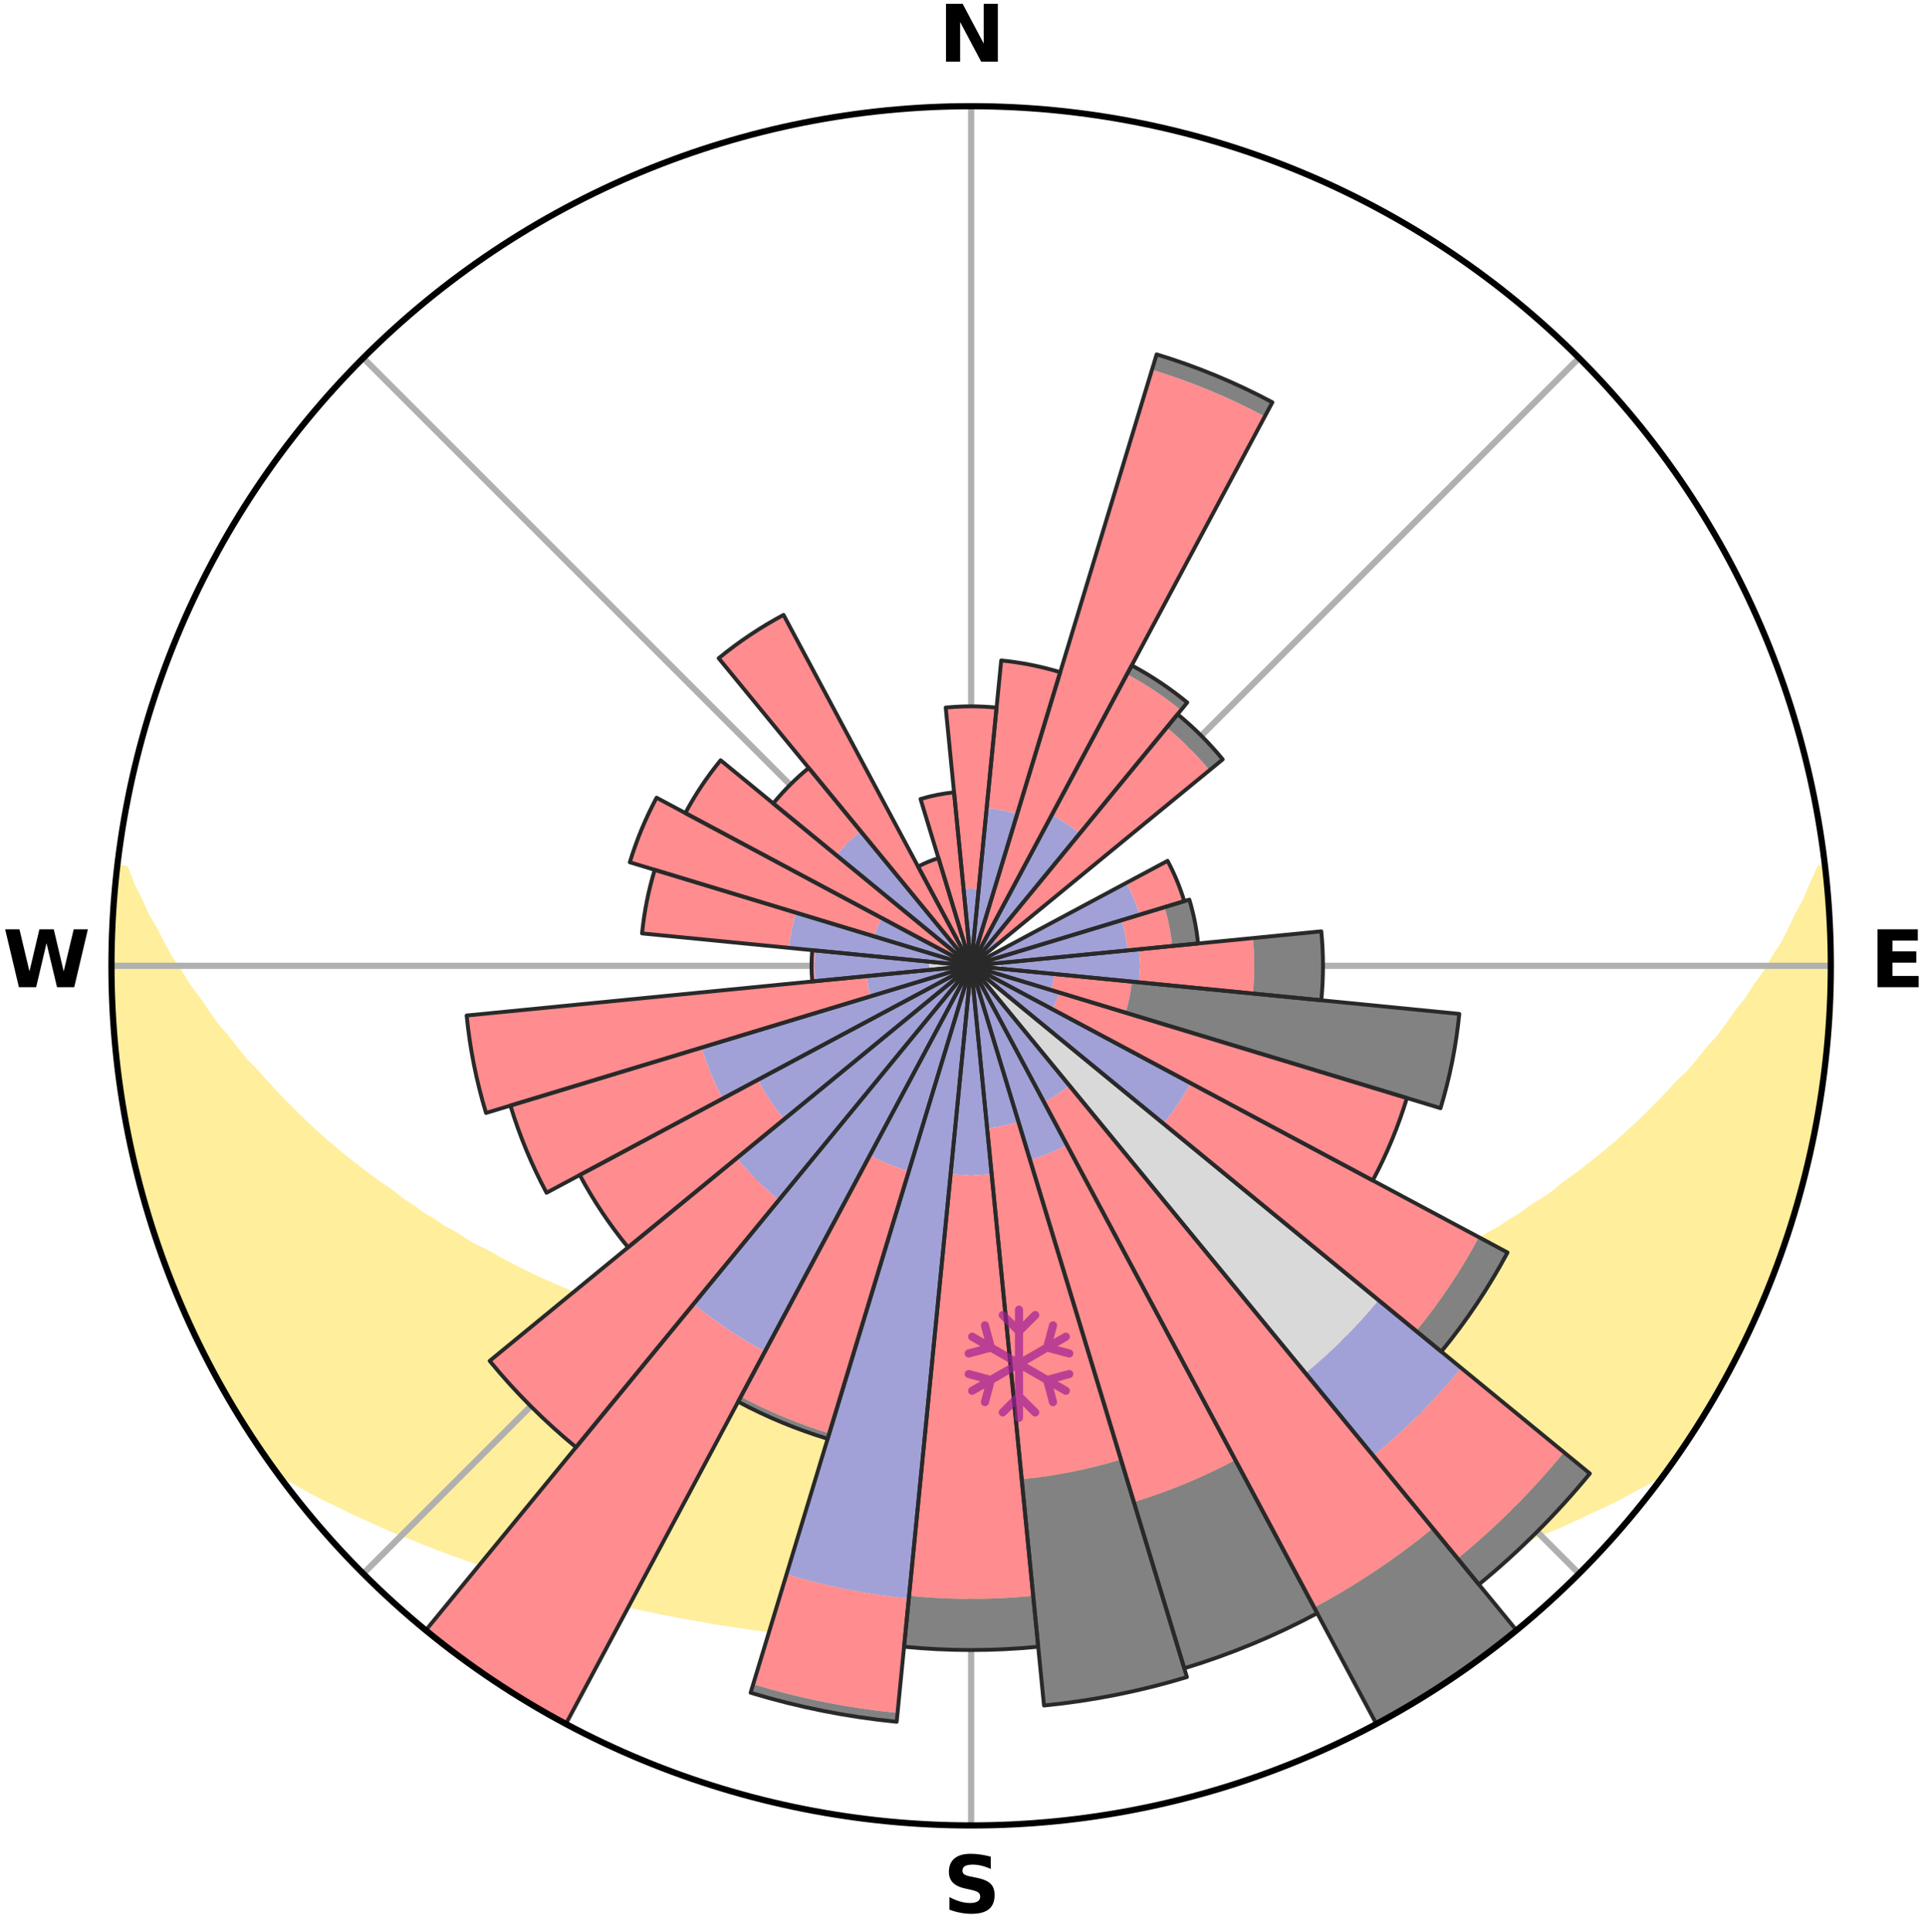 <?xml version="1.0" encoding="utf-8" standalone="no"?>
<!DOCTYPE svg PUBLIC "-//W3C//DTD SVG 1.1//EN"
  "http://www.w3.org/Graphics/SVG/1.1/DTD/svg11.dtd">
<svg xmlns:xlink="http://www.w3.org/1999/xlink" width="248.41pt" height="249.158pt" viewBox="0 0 248.41 249.158" xmlns="http://www.w3.org/2000/svg" version="1.1">
 <title>Ski Rose for Skigebiet Lachtal</title>
 <defs>
  <style type="text/css">*{stroke-linejoin: round; stroke-linecap: butt}</style>
 </defs>
 <g id="figure_1">
  <g id="patch_1">
   <path d="M 0 249.158 
L 248.41 249.158 
L 248.41 0 
L 0 0 
z
" style="fill: #ffffff"/>
  </g>
  <g id="axes_1">
   <g id="patch_2">
    <path d="M 236.135 124.579 
C 236.135 110.018 233.267 95.599 227.695 82.147 
C 222.122 68.695 213.955 56.471 203.659 46.175 
C 193.363 35.879 181.139 27.711 167.687 22.139 
C 154.235 16.567 139.815 13.699 125.255 13.699 
C 110.694 13.699 96.275 16.567 82.823 22.139 
C 69.371 27.711 57.147 35.879 46.851 46.175 
C 36.555 56.471 28.387 68.695 22.815 82.147 
C 17.243 95.599 14.375 110.018 14.375 124.579 
C 14.375 139.14 17.243 153.559 22.815 167.011 
C 28.387 180.463 36.555 192.687 46.851 202.983 
C 57.147 213.279 69.371 221.447 82.823 227.019 
C 96.275 232.591 110.694 235.459 125.255 235.459 
C 139.815 235.459 154.235 232.591 167.687 227.019 
C 181.139 221.447 193.363 213.279 203.659 202.983 
C 213.955 192.687 222.122 180.463 227.695 167.011 
C 233.267 153.559 236.135 139.14 236.135 124.579 
M 125.255 124.579 
C 125.255 124.579 125.255 124.579 125.255 124.579 
C 125.255 124.579 125.255 124.579 125.255 124.579 
C 125.255 124.579 125.255 124.579 125.255 124.579 
C 125.255 124.579 125.255 124.579 125.255 124.579 
C 125.255 124.579 125.255 124.579 125.255 124.579 
C 125.255 124.579 125.255 124.579 125.255 124.579 
C 125.255 124.579 125.255 124.579 125.255 124.579 
C 125.255 124.579 125.255 124.579 125.255 124.579 
C 125.255 124.579 125.255 124.579 125.255 124.579 
C 125.255 124.579 125.255 124.579 125.255 124.579 
C 125.255 124.579 125.255 124.579 125.255 124.579 
C 125.255 124.579 125.255 124.579 125.255 124.579 
C 125.255 124.579 125.255 124.579 125.255 124.579 
C 125.255 124.579 125.255 124.579 125.255 124.579 
C 125.255 124.579 125.255 124.579 125.255 124.579 
C 125.255 124.579 125.255 124.579 125.255 124.579 
z
" style="fill: #ffffff"/>
   </g>
   <g id="PolyCollection_1">
    <defs>
     <path id="m3c056c2fb0" d="M 235.346 -137.122 
L 234.803 -137.061 
L 233.878 -135.038 
L 233.07 -133.064 
L 232.007 -131.108 
L 231.094 -129.2 
L 230.139 -127.326 
L 228.939 -125.484 
L 227.908 -123.683 
L 226.637 -121.924 
L 225.54 -120.201 
L 224.208 -118.527 
L 223.054 -116.882 
L 221.874 -115.276 
L 220.463 -113.731 
L 219.235 -112.206 
L 217.985 -110.72 
L 216.511 -109.308 
L 215.222 -107.905 
L 213.915 -106.541 
L 212.591 -105.217 
L 211.252 -103.933 
L 209.899 -102.688 
L 208.534 -101.484 
L 207.157 -100.319 
L 205.77 -99.193 
L 204.374 -98.106 
L 202.971 -97.058 
L 201.562 -96.049 
L 200.328 -95.007 
L 198.907 -94.071 
L 197.484 -93.173 
L 196.231 -92.233 
L 194.803 -91.406 
L 193.543 -90.532 
L 192.115 -89.774 
L 190.851 -88.963 
L 189.584 -88.183 
L 188.162 -87.524 
L 186.897 -86.805 
L 185.632 -86.114 
L 184.369 -85.452 
L 183.107 -84.818 
L 181.849 -84.211 
L 180.593 -83.631 
L 179.342 -83.076 
L 178.096 -82.547 
L 176.855 -82.043 
L 175.62 -81.563 
L 174.509 -81.003 
L 173.284 -80.568 
L 172.067 -80.156 
L 170.964 -79.661 
L 169.76 -79.29 
L 168.566 -78.939 
L 167.476 -78.503 
L 166.297 -78.19 
L 165.215 -77.791 
L 164.138 -77.411 
L 162.983 -77.149 
L 161.916 -76.802 
L 160.853 -76.471 
L 159.724 -76.255 
L 158.674 -75.954 
L 157.628 -75.669 
L 156.587 -75.398 
L 155.551 -75.14 
L 154.52 -74.897 
L 153.444 -74.755 
L 152.427 -74.534 
L 151.415 -74.326 
L 150.409 -74.129 
L 149.407 -73.942 
L 148.411 -73.767 
L 147.421 -73.601 
L 146.435 -73.445 
L 145.455 -73.298 
L 144.505 -73.091 
L 143.533 -72.964 
L 142.565 -72.845 
L 141.602 -72.734 
L 140.643 -72.63 
L 139.689 -72.532 
L 138.738 -72.442 
L 137.803 -72.311 
L 136.859 -72.236 
L 135.918 -72.167 
L 134.981 -72.103 
L 134.052 -72.011 
L 133.119 -71.962 
L 132.188 -71.917 
L 131.26 -71.877 
L 130.335 -71.822 
L 129.409 -71.795 
L 128.485 -71.771 
L 127.561 -71.753 
L 126.639 -71.733 
L 125.716 -71.727 
L 124.794 -71.727 
L 123.871 -71.737 
L 122.948 -71.75 
L 122.025 -71.78 
L 121.101 -71.806 
L 120.176 -71.836 
L 119.249 -71.87 
L 118.324 -71.935 
L 117.394 -71.983 
L 116.462 -72.036 
L 115.527 -72.093 
L 114.597 -72.195 
L 113.658 -72.267 
L 112.714 -72.345 
L 111.768 -72.428 
L 110.817 -72.518 
L 109.879 -72.67 
L 108.922 -72.777 
L 107.96 -72.89 
L 106.994 -73.012 
L 106.023 -73.141 
L 105.047 -73.279 
L 104.066 -73.425 
L 103.08 -73.58 
L 102.089 -73.746 
L 101.13 -74.001 
L 100.131 -74.189 
L 99.127 -74.388 
L 98.07 -74.511 
L 97.052 -74.731 
L 96.029 -74.964 
L 95.001 -75.209 
L 93.967 -75.467 
L 92.929 -75.739 
L 91.885 -76.026 
L 90.767 -76.23 
L 89.712 -76.545 
L 88.651 -76.876 
L 87.587 -77.224 
L 86.435 -77.487 
L 85.36 -77.868 
L 84.19 -78.164 
L 83.106 -78.581 
L 81.92 -78.913 
L 80.827 -79.368 
L 79.626 -79.74 
L 78.526 -80.235 
L 77.312 -80.648 
L 76.091 -81.082 
L 74.982 -81.642 
L 73.75 -82.122 
L 72.512 -82.626 
L 71.269 -83.154 
L 70.021 -83.708 
L 68.769 -84.288 
L 67.513 -84.894 
L 66.255 -85.528 
L 64.995 -86.189 
L 63.733 -86.878 
L 62.471 -87.597 
L 61.052 -88.255 
L 59.789 -89.034 
L 58.527 -89.843 
L 57.102 -90.6 
L 55.845 -91.472 
L 54.42 -92.298 
L 53.171 -93.236 
L 51.751 -94.133 
L 50.513 -95.138 
L 49.102 -96.107 
L 47.696 -97.114 
L 46.296 -98.16 
L 44.903 -99.244 
L 43.519 -100.368 
L 42.145 -101.531 
L 40.782 -102.733 
L 39.433 -103.975 
L 38.096 -105.257 
L 36.776 -106.578 
L 35.471 -107.939 
L 34.185 -109.339 
L 32.918 -110.779 
L 31.467 -112.232 
L 30.241 -113.754 
L 29.039 -115.315 
L 27.656 -116.898 
L 26.504 -118.539 
L 25.381 -120.218 
L 24.08 -121.93 
L 23.017 -123.687 
L 21.782 -125.482 
L 20.788 -127.315 
L 19.832 -129.182 
L 18.716 -131.095 
L 17.85 -133.032 
L 16.843 -135.018 
L 16.096 -137.016 
L 15.115 -137.128 
L 15.115 -137.128 
L 14.949 -135.2 
L 14.815 -133.271 
L 14.608 -131.347 
L 14.54 -129.413 
L 14.505 -127.479 
L 14.396 -125.547 
L 14.426 -123.612 
L 14.488 -121.679 
L 14.581 -119.747 
L 14.604 -117.811 
L 14.76 -115.883 
L 14.947 -113.958 
L 15.164 -112.036 
L 15.495 -110.129 
L 15.596 -108.19 
L 15.905 -106.28 
L 16.243 -104.375 
L 16.699 -102.493 
L 17.013 -100.583 
L 17.444 -98.696 
L 17.985 -96.837 
L 18.473 -94.966 
L 18.992 -93.103 
L 19.632 -91.276 
L 20.139 -89.408 
L 20.751 -87.572 
L 21.463 -85.773 
L 22.135 -83.959 
L 22.839 -82.157 
L 23.574 -80.367 
L 24.408 -78.62 
L 25.208 -76.859 
L 26.043 -75.114 
L 26.912 -73.385 
L 27.816 -71.674 
L 28.766 -69.988 
L 29.75 -68.323 
L 30.723 -66.65 
L 31.749 -65.009 
L 32.804 -63.387 
L 33.934 -61.816 
L 34.986 -60.191 
L 36.633 -59.002 
L 38.453 -57.974 
L 40.229 -56.947 
L 42.076 -56.011 
L 43.932 -55.123 
L 45.732 -54.223 
L 47.587 -53.409 
L 49.387 -52.583 
L 51.185 -51.791 
L 53.034 -51.086 
L 54.824 -50.36 
L 56.61 -49.666 
L 58.39 -49.002 
L 60.164 -48.367 
L 61.931 -47.761 
L 63.648 -47.129 
L 65.402 -46.578 
L 67.148 -46.052 
L 68.852 -45.505 
L 70.582 -45.029 
L 72.268 -44.525 
L 73.953 -44.051 
L 75.657 -43.643 
L 77.323 -43.208 
L 78.986 -42.799 
L 80.639 -42.406 
L 82.287 -42.039 
L 83.926 -41.685 
L 85.56 -41.357 
L 87.184 -41.04 
L 88.803 -40.747 
L 90.413 -40.464 
L 92.003 -40.165 
L 93.603 -39.922 
L 95.193 -39.687 
L 96.767 -39.438 
L 98.348 -39.241 
L 99.912 -39.024 
L 101.479 -38.847 
L 103.035 -38.66 
L 104.593 -38.517 
L 106.14 -38.358 
L 107.687 -38.232 
L 109.227 -38.1 
L 110.764 -37.983 
L 112.3 -37.899 
L 113.831 -37.807 
L 115.359 -37.728 
L 116.886 -37.662 
L 118.411 -37.614 
L 119.933 -37.572 
L 121.455 -37.543 
L 122.975 -37.526 
L 124.495 -37.524 
L 126.015 -37.522 
L 127.534 -37.528 
L 129.055 -37.546 
L 130.576 -37.575 
L 132.099 -37.616 
L 133.623 -37.671 
L 135.151 -37.721 
L 136.68 -37.8 
L 138.21 -37.891 
L 139.746 -37.983 
L 141.283 -38.1 
L 142.823 -38.231 
L 144.372 -38.349 
L 145.919 -38.507 
L 147.47 -38.68 
L 149.031 -38.844 
L 150.591 -39.046 
L 152.165 -39.23 
L 153.744 -39.435 
L 155.318 -39.683 
L 156.911 -39.91 
L 158.508 -40.16 
L 160.099 -40.459 
L 161.712 -40.734 
L 163.329 -41.034 
L 164.956 -41.343 
L 166.587 -41.679 
L 168.229 -42.026 
L 169.875 -42.399 
L 171.531 -42.786 
L 173.191 -43.2 
L 174.861 -43.629 
L 176.534 -44.088 
L 178.247 -44.517 
L 179.938 -45.014 
L 181.668 -45.49 
L 183.368 -46.044 
L 185.114 -46.569 
L 186.83 -47.168 
L 188.591 -47.746 
L 190.359 -48.352 
L 192.133 -48.987 
L 193.914 -49.651 
L 195.7 -50.346 
L 197.49 -51.072 
L 199.285 -51.83 
L 201.133 -52.573 
L 202.934 -53.4 
L 204.734 -54.262 
L 206.594 -55.109 
L 208.446 -56.002 
L 210.234 -56.984 
L 212.073 -57.961 
L 213.888 -58.994 
L 215.523 -60.191 
L 216.631 -61.778 
L 217.702 -63.39 
L 218.719 -65.036 
L 219.79 -66.648 
L 220.782 -68.309 
L 221.719 -70.002 
L 222.662 -71.691 
L 223.565 -73.402 
L 224.395 -75.149 
L 225.332 -76.845 
L 226.126 -78.61 
L 226.857 -80.401 
L 227.639 -82.17 
L 228.374 -83.959 
L 229.062 -85.767 
L 229.766 -87.57 
L 230.353 -89.414 
L 230.893 -91.272 
L 231.553 -93.092 
L 232.002 -94.975 
L 232.541 -96.833 
L 233.044 -98.701 
L 233.4 -100.604 
L 233.852 -102.485 
L 234.263 -104.376 
L 234.457 -106.305 
L 234.773 -108.211 
L 235.066 -110.122 
L 235.32 -112.039 
L 235.529 -113.961 
L 235.708 -115.886 
L 235.85 -117.815 
L 235.954 -119.746 
L 236.022 -121.679 
L 236.056 -123.612 
L 236.055 -125.546 
L 236.02 -127.48 
L 235.951 -129.412 
L 235.848 -131.343 
L 235.713 -133.272 
L 235.545 -135.199 
L 235.346 -137.122 
z
" style="stroke: #ffee9c"/>
    </defs>
    <g clip-path="url(#pe1714a572e)">
     <use xlink:href="#m3c056c2fb0" x="0" y="249.158" style="fill: #ffee9c; stroke: #ffee9c"/>
    </g>
   </g>
   <g id="matplotlib.axis_1">
    <g id="xtick_1">
     <g id="line2d_1">
      <path d="M 125.255 124.579 
L 125.255 13.699 
" clip-path="url(#pe1714a572e)" style="fill: none; stroke: #b0b0b0; stroke-width: 0.8; stroke-linecap: square"/>
     </g>
     <g id="text_1">
      <!-- N -->
      <g transform="translate(121.07 7.958) scale(0.1 -0.1)">
       <defs>
        <path id="DejaVuSans-Bold-4e" d="M 588 4666 
L 1931 4666 
L 3628 1466 
L 3628 4666 
L 4769 4666 
L 4769 0 
L 3425 0 
L 1728 3200 
L 1728 0 
L 588 0 
L 588 4666 
z
" transform="scale(0.016)"/>
       </defs>
       <use xlink:href="#DejaVuSans-Bold-4e"/>
      </g>
     </g>
    </g>
    <g id="xtick_2">
     <g id="line2d_2">
      <path d="M 125.255 124.579 
L 203.659 46.175 
" clip-path="url(#pe1714a572e)" style="fill: none; stroke: #b0b0b0; stroke-width: 0.8; stroke-linecap: square"/>
     </g>
    </g>
    <g id="xtick_3">
     <g id="line2d_3">
      <path d="M 125.255 124.579 
L 236.135 124.579 
" clip-path="url(#pe1714a572e)" style="fill: none; stroke: #b0b0b0; stroke-width: 0.8; stroke-linecap: square"/>
     </g>
     <g id="text_2">
      <!-- E -->
      <g transform="translate(241.219 127.338) scale(0.1 -0.1)">
       <defs>
        <path id="DejaVuSans-Bold-45" d="M 588 4666 
L 3834 4666 
L 3834 3756 
L 1791 3756 
L 1791 2888 
L 3713 2888 
L 3713 1978 
L 1791 1978 
L 1791 909 
L 3903 909 
L 3903 0 
L 588 0 
L 588 4666 
z
" transform="scale(0.016)"/>
       </defs>
       <use xlink:href="#DejaVuSans-Bold-45"/>
      </g>
     </g>
    </g>
    <g id="xtick_4">
     <g id="line2d_4">
      <path d="M 125.255 124.579 
L 203.659 202.983 
" clip-path="url(#pe1714a572e)" style="fill: none; stroke: #b0b0b0; stroke-width: 0.8; stroke-linecap: square"/>
     </g>
    </g>
    <g id="xtick_5">
     <g id="line2d_5">
      <path d="M 125.255 124.579 
L 125.255 235.459 
" clip-path="url(#pe1714a572e)" style="fill: none; stroke: #b0b0b0; stroke-width: 0.8; stroke-linecap: square"/>
     </g>
     <g id="text_3">
      <!-- S -->
      <g transform="translate(121.654 246.718) scale(0.1 -0.1)">
       <defs>
        <path id="DejaVuSans-Bold-53" d="M 3834 4519 
L 3834 3531 
Q 3450 3703 3084 3790 
Q 2719 3878 2394 3878 
Q 1963 3878 1756 3759 
Q 1550 3641 1550 3391 
Q 1550 3203 1689 3098 
Q 1828 2994 2194 2919 
L 2706 2816 
Q 3484 2659 3812 2340 
Q 4141 2022 4141 1434 
Q 4141 663 3683 286 
Q 3225 -91 2284 -91 
Q 1841 -91 1394 -6 
Q 947 78 500 244 
L 500 1259 
Q 947 1022 1364 901 
Q 1781 781 2169 781 
Q 2563 781 2772 912 
Q 2981 1044 2981 1288 
Q 2981 1506 2839 1625 
Q 2697 1744 2272 1838 
L 1806 1941 
Q 1106 2091 782 2419 
Q 459 2747 459 3303 
Q 459 4000 909 4375 
Q 1359 4750 2203 4750 
Q 2588 4750 2994 4692 
Q 3400 4634 3834 4519 
z
" transform="scale(0.016)"/>
       </defs>
       <use xlink:href="#DejaVuSans-Bold-53"/>
      </g>
     </g>
    </g>
    <g id="xtick_6">
     <g id="line2d_6">
      <path d="M 125.255 124.579 
L 46.851 202.983 
" clip-path="url(#pe1714a572e)" style="fill: none; stroke: #b0b0b0; stroke-width: 0.8; stroke-linecap: square"/>
     </g>
    </g>
    <g id="xtick_7">
     <g id="line2d_7">
      <path d="M 125.255 124.579 
L 14.375 124.579 
" clip-path="url(#pe1714a572e)" style="fill: none; stroke: #b0b0b0; stroke-width: 0.8; stroke-linecap: square"/>
     </g>
     <g id="text_4">
      <!-- W -->
      <g transform="translate(0.36 127.338) scale(0.1 -0.1)">
       <defs>
        <path id="DejaVuSans-Bold-57" d="M 191 4666 
L 1344 4666 
L 2150 1275 
L 2950 4666 
L 4109 4666 
L 4909 1275 
L 5716 4666 
L 6859 4666 
L 5759 0 
L 4372 0 
L 3525 3547 
L 2688 0 
L 1300 0 
L 191 4666 
z
" transform="scale(0.016)"/>
       </defs>
       <use xlink:href="#DejaVuSans-Bold-57"/>
      </g>
     </g>
    </g>
    <g id="xtick_8">
     <g id="line2d_8">
      <path d="M 125.255 124.579 
L 46.851 46.175 
" clip-path="url(#pe1714a572e)" style="fill: none; stroke: #b0b0b0; stroke-width: 0.8; stroke-linecap: square"/>
     </g>
    </g>
   </g>
   <g id="matplotlib.axis_2"/>
   <g id="patch_3">
    <path d="M 125.255 124.579 
C 125.255 124.579 125.255 124.579 125.255 124.579 
C 125.255 124.579 125.255 124.579 125.255 124.579 
L 125.255 124.579 
C 125.255 124.579 125.255 124.579 125.255 124.579 
C 125.255 124.579 125.255 124.579 125.255 124.579 
z
" clip-path="url(#pe1714a572e)" style="fill: #d9d9d9"/>
   </g>
   <g id="patch_4">
    <path d="M 125.255 124.579 
C 125.255 124.579 125.255 124.579 125.255 124.579 
C 125.255 124.579 125.255 124.579 125.255 124.579 
L 125.255 124.579 
C 125.255 124.579 125.255 124.579 125.255 124.579 
C 125.255 124.579 125.255 124.579 125.255 124.579 
z
" clip-path="url(#pe1714a572e)" style="fill: #d9d9d9"/>
   </g>
   <g id="patch_5">
    <path d="M 125.255 124.579 
C 125.255 124.579 125.255 124.579 125.255 124.579 
C 125.255 124.579 125.255 124.579 125.255 124.579 
L 125.255 124.579 
C 125.255 124.579 125.255 124.579 125.255 124.579 
C 125.255 124.579 125.255 124.579 125.255 124.579 
z
" clip-path="url(#pe1714a572e)" style="fill: #d9d9d9"/>
   </g>
   <g id="patch_6">
    <path d="M 125.255 124.579 
C 125.255 124.579 125.255 124.579 125.255 124.579 
C 125.255 124.579 125.255 124.579 125.255 124.579 
L 125.255 124.579 
C 125.255 124.579 125.255 124.579 125.255 124.579 
C 125.255 124.579 125.255 124.579 125.255 124.579 
z
" clip-path="url(#pe1714a572e)" style="fill: #d9d9d9"/>
   </g>
   <g id="patch_7">
    <path d="M 125.255 124.579 
C 125.255 124.579 125.255 124.579 125.255 124.579 
C 125.255 124.579 125.255 124.579 125.255 124.579 
L 125.255 124.579 
C 125.255 124.579 125.255 124.579 125.255 124.579 
C 125.255 124.579 125.255 124.579 125.255 124.579 
z
" clip-path="url(#pe1714a572e)" style="fill: #d9d9d9"/>
   </g>
   <g id="patch_8">
    <path d="M 125.255 124.579 
C 125.255 124.579 125.255 124.579 125.255 124.579 
C 125.255 124.579 125.255 124.579 125.255 124.579 
L 125.255 124.579 
C 125.255 124.579 125.255 124.579 125.255 124.579 
C 125.255 124.579 125.255 124.579 125.255 124.579 
z
" clip-path="url(#pe1714a572e)" style="fill: #d9d9d9"/>
   </g>
   <g id="patch_9">
    <path d="M 125.255 124.579 
C 125.255 124.579 125.255 124.579 125.255 124.579 
C 125.255 124.579 125.255 124.579 125.255 124.579 
L 125.255 124.579 
C 125.255 124.579 125.255 124.579 125.255 124.579 
C 125.255 124.579 125.255 124.579 125.255 124.579 
z
" clip-path="url(#pe1714a572e)" style="fill: #d9d9d9"/>
   </g>
   <g id="patch_10">
    <path d="M 125.255 124.579 
C 125.255 124.579 125.255 124.579 125.255 124.579 
C 125.255 124.579 125.255 124.579 125.255 124.579 
L 127.968 124.312 
C 127.96 124.223 127.947 124.135 127.929 124.047 
C 127.912 123.96 127.89 123.873 127.864 123.788 
z
" clip-path="url(#pe1714a572e)" style="fill: #d9d9d9"/>
   </g>
   <g id="patch_11">
    <path d="M 125.255 124.579 
C 125.255 124.579 125.255 124.579 125.255 124.579 
C 125.255 124.579 125.255 124.579 125.255 124.579 
L 129.092 124.957 
C 129.105 124.831 129.111 124.705 129.111 124.579 
C 129.111 124.453 129.105 124.327 129.092 124.201 
z
" clip-path="url(#pe1714a572e)" style="fill: #d9d9d9"/>
   </g>
   <g id="patch_12">
    <path d="M 125.255 124.579 
C 125.255 124.579 125.255 124.579 125.255 124.579 
C 125.255 124.579 125.255 124.579 125.255 124.579 
L 128.623 125.601 
C 128.657 125.491 128.685 125.379 128.707 125.266 
C 128.73 125.153 128.747 125.039 128.758 124.924 
z
" clip-path="url(#pe1714a572e)" style="fill: #d9d9d9"/>
   </g>
   <g id="patch_13">
    <path d="M 125.255 124.579 
C 125.255 124.579 125.255 124.579 125.255 124.579 
C 125.255 124.579 125.255 124.579 125.255 124.579 
L 125.255 124.579 
C 125.255 124.579 125.255 124.579 125.255 124.579 
C 125.255 124.579 125.255 124.579 125.255 124.579 
z
" clip-path="url(#pe1714a572e)" style="fill: #d9d9d9"/>
   </g>
   <g id="patch_14">
    <path d="M 125.255 124.579 
C 125.255 124.579 125.255 124.579 125.255 124.579 
C 125.255 124.579 125.255 124.579 125.255 124.579 
L 127.363 126.309 
C 127.419 126.24 127.472 126.168 127.522 126.094 
C 127.572 126.02 127.617 125.943 127.66 125.864 
z
" clip-path="url(#pe1714a572e)" style="fill: #d9d9d9"/>
   </g>
   <g id="patch_15">
    <path d="M 125.255 124.579 
C 125.255 124.579 125.255 124.579 125.255 124.579 
C 125.255 124.579 125.255 124.579 125.255 124.579 
L 168.384 177.132 
C 170.104 175.72 171.753 174.225 173.327 172.651 
C 174.9 171.078 176.396 169.428 177.807 167.708 
z
" clip-path="url(#pe1714a572e)" style="fill: #d9d9d9"/>
   </g>
   <g id="patch_16">
    <path d="M 125.255 124.579 
C 125.255 124.579 125.255 124.579 125.255 124.579 
C 125.255 124.579 125.255 124.579 125.255 124.579 
L 125.255 124.579 
C 125.255 124.579 125.255 124.579 125.255 124.579 
C 125.255 124.579 125.255 124.579 125.255 124.579 
z
" clip-path="url(#pe1714a572e)" style="fill: #d9d9d9"/>
   </g>
   <g id="patch_17">
    <path d="M 125.255 124.579 
C 125.255 124.579 125.255 124.579 125.255 124.579 
C 125.255 124.579 125.255 124.579 125.255 124.579 
L 125.255 124.579 
C 125.255 124.579 125.255 124.579 125.255 124.579 
C 125.255 124.579 125.255 124.579 125.255 124.579 
z
" clip-path="url(#pe1714a572e)" style="fill: #d9d9d9"/>
   </g>
   <g id="patch_18">
    <path d="M 125.255 124.579 
C 125.255 124.579 125.255 124.579 125.255 124.579 
C 125.255 124.579 125.255 124.579 125.255 124.579 
L 125.255 124.579 
C 125.255 124.579 125.255 124.579 125.255 124.579 
C 125.255 124.579 125.255 124.579 125.255 124.579 
z
" clip-path="url(#pe1714a572e)" style="fill: #d9d9d9"/>
   </g>
   <g id="patch_19">
    <path d="M 125.255 124.579 
C 125.255 124.579 125.255 124.579 125.255 124.579 
C 125.255 124.579 125.255 124.579 125.255 124.579 
L 125.255 124.579 
C 125.255 124.579 125.255 124.579 125.255 124.579 
C 125.255 124.579 125.255 124.579 125.255 124.579 
z
" clip-path="url(#pe1714a572e)" style="fill: #d9d9d9"/>
   </g>
   <g id="patch_20">
    <path d="M 125.255 124.579 
C 125.255 124.579 125.255 124.579 125.255 124.579 
C 125.255 124.579 125.255 124.579 125.255 124.579 
L 125.255 124.579 
C 125.255 124.579 125.255 124.579 125.255 124.579 
C 125.255 124.579 125.255 124.579 125.255 124.579 
z
" clip-path="url(#pe1714a572e)" style="fill: #d9d9d9"/>
   </g>
   <g id="patch_21">
    <path d="M 125.255 124.579 
C 125.255 124.579 125.255 124.579 125.255 124.579 
C 125.255 124.579 125.255 124.579 125.255 124.579 
L 125.255 124.579 
C 125.255 124.579 125.255 124.579 125.255 124.579 
C 125.255 124.579 125.255 124.579 125.255 124.579 
z
" clip-path="url(#pe1714a572e)" style="fill: #d9d9d9"/>
   </g>
   <g id="patch_22">
    <path d="M 125.255 124.579 
C 125.255 124.579 125.255 124.579 125.255 124.579 
C 125.255 124.579 125.255 124.579 125.255 124.579 
L 125.255 124.579 
C 125.255 124.579 125.255 124.579 125.255 124.579 
C 125.255 124.579 125.255 124.579 125.255 124.579 
z
" clip-path="url(#pe1714a572e)" style="fill: #d9d9d9"/>
   </g>
   <g id="patch_23">
    <path d="M 125.255 124.579 
C 125.255 124.579 125.255 124.579 125.255 124.579 
C 125.255 124.579 125.255 124.579 125.255 124.579 
L 125.255 124.579 
C 125.255 124.579 125.255 124.579 125.255 124.579 
C 125.255 124.579 125.255 124.579 125.255 124.579 
z
" clip-path="url(#pe1714a572e)" style="fill: #d9d9d9"/>
   </g>
   <g id="patch_24">
    <path d="M 125.255 124.579 
C 125.255 124.579 125.255 124.579 125.255 124.579 
C 125.255 124.579 125.255 124.579 125.255 124.579 
L 125.255 124.579 
C 125.255 124.579 125.255 124.579 125.255 124.579 
C 125.255 124.579 125.255 124.579 125.255 124.579 
z
" clip-path="url(#pe1714a572e)" style="fill: #d9d9d9"/>
   </g>
   <g id="patch_25">
    <path d="M 125.255 124.579 
C 125.255 124.579 125.255 124.579 125.255 124.579 
C 125.255 124.579 125.255 124.579 125.255 124.579 
L 125.255 124.579 
C 125.255 124.579 125.255 124.579 125.255 124.579 
C 125.255 124.579 125.255 124.579 125.255 124.579 
z
" clip-path="url(#pe1714a572e)" style="fill: #d9d9d9"/>
   </g>
   <g id="patch_26">
    <path d="M 125.255 124.579 
C 125.255 124.579 125.255 124.579 125.255 124.579 
C 125.255 124.579 125.255 124.579 125.255 124.579 
L 125.255 124.579 
C 125.255 124.579 125.255 124.579 125.255 124.579 
C 125.255 124.579 125.255 124.579 125.255 124.579 
z
" clip-path="url(#pe1714a572e)" style="fill: #d9d9d9"/>
   </g>
   <g id="patch_27">
    <path d="M 125.255 124.579 
C 125.255 124.579 125.255 124.579 125.255 124.579 
C 125.255 124.579 125.255 124.579 125.255 124.579 
L 119.828 124.045 
C 119.81 124.222 119.802 124.401 119.802 124.579 
C 119.802 124.758 119.81 124.936 119.828 125.114 
z
" clip-path="url(#pe1714a572e)" style="fill: #d9d9d9"/>
   </g>
   <g id="patch_28">
    <path d="M 125.255 124.579 
C 125.255 124.579 125.255 124.579 125.255 124.579 
C 125.255 124.579 125.255 124.579 125.255 124.579 
L 125.255 124.579 
C 125.255 124.579 125.255 124.579 125.255 124.579 
C 125.255 124.579 125.255 124.579 125.255 124.579 
z
" clip-path="url(#pe1714a572e)" style="fill: #d9d9d9"/>
   </g>
   <g id="patch_29">
    <path d="M 125.255 124.579 
C 125.255 124.579 125.255 124.579 125.255 124.579 
C 125.255 124.579 125.255 124.579 125.255 124.579 
L 125.255 124.579 
C 125.255 124.579 125.255 124.579 125.255 124.579 
C 125.255 124.579 125.255 124.579 125.255 124.579 
z
" clip-path="url(#pe1714a572e)" style="fill: #d9d9d9"/>
   </g>
   <g id="patch_30">
    <path d="M 125.255 124.579 
C 125.255 124.579 125.255 124.579 125.255 124.579 
C 125.255 124.579 125.255 124.579 125.255 124.579 
L 125.255 124.579 
C 125.255 124.579 125.255 124.579 125.255 124.579 
C 125.255 124.579 125.255 124.579 125.255 124.579 
z
" clip-path="url(#pe1714a572e)" style="fill: #d9d9d9"/>
   </g>
   <g id="patch_31">
    <path d="M 125.255 124.579 
C 125.255 124.579 125.255 124.579 125.255 124.579 
C 125.255 124.579 125.255 124.579 125.255 124.579 
L 123.257 122.145 
C 123.178 122.211 123.101 122.28 123.029 122.353 
C 122.956 122.426 122.886 122.502 122.821 122.582 
z
" clip-path="url(#pe1714a572e)" style="fill: #d9d9d9"/>
   </g>
   <g id="patch_32">
    <path d="M 125.255 124.579 
C 125.255 124.579 125.255 124.579 125.255 124.579 
C 125.255 124.579 125.255 124.579 125.255 124.579 
L 125.255 124.579 
C 125.255 124.579 125.255 124.579 125.255 124.579 
C 125.255 124.579 125.255 124.579 125.255 124.579 
z
" clip-path="url(#pe1714a572e)" style="fill: #d9d9d9"/>
   </g>
   <g id="patch_33">
    <path d="M 125.255 124.579 
C 125.255 124.579 125.255 124.579 125.255 124.579 
C 125.255 124.579 125.255 124.579 125.255 124.579 
L 124.135 120.889 
C 124.015 120.926 123.896 120.968 123.779 121.017 
C 123.663 121.065 123.548 121.119 123.437 121.178 
z
" clip-path="url(#pe1714a572e)" style="fill: #d9d9d9"/>
   </g>
   <g id="patch_34">
    <path d="M 125.255 124.579 
C 125.255 124.579 125.255 124.579 125.255 124.579 
C 125.255 124.579 125.255 124.579 125.255 124.579 
L 125.255 124.579 
C 125.255 124.579 125.255 124.579 125.255 124.579 
C 125.255 124.579 125.255 124.579 125.255 124.579 
z
" clip-path="url(#pe1714a572e)" style="fill: #d9d9d9"/>
   </g>
   <g id="patch_35">
    <path d="M 125.255 124.579 
C 125.255 124.579 125.255 124.579 125.255 124.579 
C 125.255 124.579 125.255 124.579 125.255 124.579 
L 126.231 114.671 
C 125.906 114.639 125.581 114.623 125.255 114.623 
C 124.929 114.623 124.603 114.639 124.279 114.671 
z
" clip-path="url(#pe1714a572e)" style="fill: #a1a1d8"/>
   </g>
   <g id="patch_36">
    <path d="M 125.255 124.579 
C 125.255 124.579 125.255 124.579 125.255 124.579 
C 125.255 124.579 125.255 124.579 125.255 124.579 
L 131.196 104.995 
C 130.555 104.801 129.904 104.638 129.247 104.507 
C 128.59 104.377 127.927 104.278 127.261 104.213 
z
" clip-path="url(#pe1714a572e)" style="fill: #a1a1d8"/>
   </g>
   <g id="patch_37">
    <path d="M 125.255 124.579 
C 125.255 124.579 125.255 124.579 125.255 124.579 
C 125.255 124.579 125.255 124.579 125.255 124.579 
L 125.255 124.579 
C 125.255 124.579 125.255 124.579 125.255 124.579 
C 125.255 124.579 125.255 124.579 125.255 124.579 
z
" clip-path="url(#pe1714a572e)" style="fill: #a1a1d8"/>
   </g>
   <g id="patch_38">
    <path d="M 125.255 124.579 
C 125.255 124.579 125.255 124.579 125.255 124.579 
C 125.255 124.579 125.255 124.579 125.255 124.579 
L 139.272 107.499 
C 138.713 107.04 138.132 106.609 137.53 106.207 
C 136.929 105.806 136.308 105.434 135.671 105.093 
z
" clip-path="url(#pe1714a572e)" style="fill: #a1a1d8"/>
   </g>
   <g id="patch_39">
    <path d="M 125.255 124.579 
C 125.255 124.579 125.255 124.579 125.255 124.579 
C 125.255 124.579 125.255 124.579 125.255 124.579 
L 128.697 121.754 
C 128.604 121.642 128.506 121.534 128.403 121.431 
C 128.3 121.328 128.192 121.23 128.08 121.137 
z
" clip-path="url(#pe1714a572e)" style="fill: #a1a1d8"/>
   </g>
   <g id="patch_40">
    <path d="M 125.255 124.579 
C 125.255 124.579 125.255 124.579 125.255 124.579 
C 125.255 124.579 125.255 124.579 125.255 124.579 
L 125.255 124.579 
C 125.255 124.579 125.255 124.579 125.255 124.579 
C 125.255 124.579 125.255 124.579 125.255 124.579 
z
" clip-path="url(#pe1714a572e)" style="fill: #a1a1d8"/>
   </g>
   <g id="patch_41">
    <path d="M 125.255 124.579 
C 125.255 124.579 125.255 124.579 125.255 124.579 
C 125.255 124.579 125.255 124.579 125.255 124.579 
L 146.981 117.988 
C 146.765 117.277 146.515 116.577 146.231 115.891 
C 145.946 115.204 145.628 114.532 145.278 113.877 
z
" clip-path="url(#pe1714a572e)" style="fill: #a1a1d8"/>
   </g>
   <g id="patch_42">
    <path d="M 127.864 123.788 
C 127.89 123.873 127.912 123.96 127.929 124.047 
C 127.947 124.135 127.96 124.223 127.968 124.312 
L 145.44 122.591 
C 145.375 121.93 145.277 121.273 145.148 120.622 
C 145.018 119.971 144.857 119.327 144.664 118.691 
z
" clip-path="url(#pe1714a572e)" style="fill: #a1a1d8"/>
   </g>
   <g id="patch_43">
    <path d="M 129.092 124.201 
C 129.105 124.327 129.111 124.453 129.111 124.579 
C 129.111 124.705 129.105 124.831 129.092 124.957 
L 146.906 126.712 
C 146.976 126.003 147.011 125.291 147.011 124.579 
C 147.011 123.867 146.976 123.155 146.906 122.447 
z
" clip-path="url(#pe1714a572e)" style="fill: #a1a1d8"/>
   </g>
   <g id="patch_44">
    <path d="M 128.758 124.924 
C 128.747 125.039 128.73 125.153 128.707 125.266 
C 128.685 125.379 128.657 125.491 128.623 125.601 
L 135.583 127.712 
C 135.685 127.374 135.771 127.031 135.84 126.685 
C 135.909 126.338 135.961 125.988 135.995 125.637 
z
" clip-path="url(#pe1714a572e)" style="fill: #a1a1d8"/>
   </g>
   <g id="patch_45">
    <path d="M 125.255 124.579 
C 125.255 124.579 125.255 124.579 125.255 124.579 
C 125.255 124.579 125.255 124.579 125.255 124.579 
L 135.737 130.182 
C 135.92 129.839 136.086 129.487 136.235 129.127 
C 136.384 128.768 136.515 128.401 136.628 128.029 
z
" clip-path="url(#pe1714a572e)" style="fill: #a1a1d8"/>
   </g>
   <g id="patch_46">
    <path d="M 127.66 125.864 
C 127.617 125.943 127.572 126.02 127.522 126.094 
C 127.472 126.168 127.419 126.24 127.363 126.309 
L 150.075 144.948 
C 150.741 144.136 151.368 143.291 151.952 142.417 
C 152.536 141.544 153.076 140.642 153.572 139.715 
z
" clip-path="url(#pe1714a572e)" style="fill: #a1a1d8"/>
   </g>
   <g id="patch_47">
    <path d="M 177.807 167.708 
C 176.396 169.428 174.9 171.078 173.327 172.651 
C 171.753 174.225 170.104 175.72 168.384 177.132 
L 177.138 187.799 
C 179.208 186.101 181.192 184.302 183.085 182.409 
C 184.978 180.516 186.777 178.532 188.475 176.462 
z
" clip-path="url(#pe1714a572e)" style="fill: #a1a1d8"/>
   </g>
   <g id="patch_48">
    <path d="M 125.255 124.579 
C 125.255 124.579 125.255 124.579 125.255 124.579 
C 125.255 124.579 125.255 124.579 125.255 124.579 
L 134.671 142.195 
C 135.247 141.887 135.809 141.551 136.352 141.187 
C 136.896 140.824 137.421 140.435 137.927 140.02 
z
" clip-path="url(#pe1714a572e)" style="fill: #a1a1d8"/>
   </g>
   <g id="patch_49">
    <path d="M 125.255 124.579 
C 125.255 124.579 125.255 124.579 125.255 124.579 
C 125.255 124.579 125.255 124.579 125.255 124.579 
L 132.86 149.651 
C 133.681 149.402 134.489 149.113 135.281 148.785 
C 136.074 148.457 136.849 148.09 137.606 147.686 
z
" clip-path="url(#pe1714a572e)" style="fill: #a1a1d8"/>
   </g>
   <g id="patch_50">
    <path d="M 125.255 124.579 
C 125.255 124.579 125.255 124.579 125.255 124.579 
C 125.255 124.579 125.255 124.579 125.255 124.579 
L 127.319 145.539 
C 128.005 145.472 128.688 145.371 129.364 145.236 
C 130.04 145.102 130.709 144.934 131.369 144.734 
z
" clip-path="url(#pe1714a572e)" style="fill: #a1a1d8"/>
   </g>
   <g id="patch_51">
    <path d="M 125.255 124.579 
C 125.255 124.579 125.255 124.579 125.255 124.579 
C 125.255 124.579 125.255 124.579 125.255 124.579 
L 122.609 151.442 
C 123.488 151.528 124.371 151.572 125.255 151.572 
C 126.138 151.572 127.021 151.528 127.901 151.442 
z
" clip-path="url(#pe1714a572e)" style="fill: #a1a1d8"/>
   </g>
   <g id="patch_52">
    <path d="M 125.255 124.579 
C 125.255 124.579 125.255 124.579 125.255 124.579 
C 125.255 124.579 125.255 124.579 125.255 124.579 
L 101.444 203.073 
C 104.013 203.853 106.619 204.506 109.252 205.029 
C 111.886 205.553 114.543 205.947 117.215 206.21 
z
" clip-path="url(#pe1714a572e)" style="fill: #a1a1d8"/>
   </g>
   <g id="patch_53">
    <path d="M 125.255 124.579 
C 125.255 124.579 125.255 124.579 125.255 124.579 
C 125.255 124.579 125.255 124.579 125.255 124.579 
L 112.189 149.023 
C 112.989 149.451 113.81 149.839 114.648 150.186 
C 115.486 150.534 116.341 150.839 117.209 151.103 
z
" clip-path="url(#pe1714a572e)" style="fill: #a1a1d8"/>
   </g>
   <g id="patch_54">
    <path d="M 125.255 124.579 
C 125.255 124.579 125.255 124.579 125.255 124.579 
C 125.255 124.579 125.255 124.579 125.255 124.579 
L 89.455 168.201 
C 90.883 169.373 92.367 170.474 93.903 171.5 
C 95.439 172.526 97.024 173.476 98.653 174.347 
z
" clip-path="url(#pe1714a572e)" style="fill: #a1a1d8"/>
   </g>
   <g id="patch_55">
    <path d="M 125.255 124.579 
C 125.255 124.579 125.255 124.579 125.255 124.579 
C 125.255 124.579 125.255 124.579 125.255 124.579 
L 95.028 149.386 
C 95.84 150.375 96.7 151.324 97.605 152.229 
C 98.51 153.134 99.459 153.994 100.448 154.806 
z
" clip-path="url(#pe1714a572e)" style="fill: #a1a1d8"/>
   </g>
   <g id="patch_56">
    <path d="M 125.255 124.579 
C 125.255 124.579 125.255 124.579 125.255 124.579 
C 125.255 124.579 125.255 124.579 125.255 124.579 
L 97.732 139.29 
C 98.213 140.191 98.739 141.068 99.306 141.917 
C 99.874 142.767 100.483 143.588 101.131 144.377 
z
" clip-path="url(#pe1714a572e)" style="fill: #a1a1d8"/>
   </g>
   <g id="patch_57">
    <path d="M 125.255 124.579 
C 125.255 124.579 125.255 124.579 125.255 124.579 
C 125.255 124.579 125.255 124.579 125.255 124.579 
L 90.476 135.129 
C 90.821 136.268 91.222 137.388 91.677 138.487 
C 92.133 139.586 92.642 140.662 93.202 141.711 
z
" clip-path="url(#pe1714a572e)" style="fill: #a1a1d8"/>
   </g>
   <g id="patch_58">
    <path d="M 125.255 124.579 
C 125.255 124.579 125.255 124.579 125.255 124.579 
C 125.255 124.579 125.255 124.579 125.255 124.579 
L 111.778 125.906 
C 111.821 126.348 111.887 126.786 111.973 127.221 
C 112.059 127.656 112.167 128.086 112.296 128.51 
z
" clip-path="url(#pe1714a572e)" style="fill: #a1a1d8"/>
   </g>
   <g id="patch_59">
    <path d="M 119.828 125.114 
C 119.81 124.936 119.802 124.758 119.802 124.579 
C 119.802 124.401 119.81 124.222 119.828 124.045 
L 105.131 122.597 
C 105.066 123.256 105.033 123.917 105.033 124.579 
C 105.033 125.241 105.066 125.902 105.131 126.561 
z
" clip-path="url(#pe1714a572e)" style="fill: #a1a1d8"/>
   </g>
   <g id="patch_60">
    <path d="M 125.255 124.579 
C 125.255 124.579 125.255 124.579 125.255 124.579 
C 125.255 124.579 125.255 124.579 125.255 124.579 
L 102.658 117.724 
C 102.434 118.464 102.246 119.214 102.095 119.972 
C 101.944 120.73 101.831 121.495 101.755 122.265 
z
" clip-path="url(#pe1714a572e)" style="fill: #a1a1d8"/>
   </g>
   <g id="patch_61">
    <path d="M 125.255 124.579 
C 125.255 124.579 125.255 124.579 125.255 124.579 
C 125.255 124.579 125.255 124.579 125.255 124.579 
L 113.722 118.415 
C 113.521 118.792 113.337 119.179 113.174 119.575 
C 113.01 119.97 112.866 120.374 112.741 120.783 
z
" clip-path="url(#pe1714a572e)" style="fill: #a1a1d8"/>
   </g>
   <g id="patch_62">
    <path d="M 125.255 124.579 
C 125.255 124.579 125.255 124.579 125.255 124.579 
C 125.255 124.579 125.255 124.579 125.255 124.579 
L 123.147 122.849 
C 123.09 122.918 123.037 122.99 122.988 123.064 
C 122.938 123.138 122.892 123.215 122.85 123.294 
z
" clip-path="url(#pe1714a572e)" style="fill: #a1a1d8"/>
   </g>
   <g id="patch_63">
    <path d="M 122.821 122.582 
C 122.886 122.502 122.956 122.426 123.029 122.353 
C 123.101 122.28 123.178 122.211 123.257 122.145 
L 110.991 107.198 
C 110.422 107.665 109.876 108.16 109.356 108.68 
C 108.835 109.201 108.341 109.746 107.874 110.315 
z
" clip-path="url(#pe1714a572e)" style="fill: #a1a1d8"/>
   </g>
   <g id="patch_64">
    <path d="M 125.255 124.579 
C 125.255 124.579 125.255 124.579 125.255 124.579 
C 125.255 124.579 125.255 124.579 125.255 124.579 
L 125.255 124.579 
C 125.255 124.579 125.255 124.579 125.255 124.579 
C 125.255 124.579 125.255 124.579 125.255 124.579 
z
" clip-path="url(#pe1714a572e)" style="fill: #a1a1d8"/>
   </g>
   <g id="patch_65">
    <path d="M 123.437 121.178 
C 123.548 121.119 123.663 121.065 123.779 121.017 
C 123.896 120.968 124.015 120.926 124.135 120.889 
L 124.135 120.889 
C 124.015 120.926 123.896 120.968 123.779 121.017 
C 123.663 121.065 123.548 121.119 123.437 121.178 
z
" clip-path="url(#pe1714a572e)" style="fill: #a1a1d8"/>
   </g>
   <g id="patch_66">
    <path d="M 125.255 124.579 
C 125.255 124.579 125.255 124.579 125.255 124.579 
C 125.255 124.579 125.255 124.579 125.255 124.579 
L 125.255 124.579 
C 125.255 124.579 125.255 124.579 125.255 124.579 
C 125.255 124.579 125.255 124.579 125.255 124.579 
z
" clip-path="url(#pe1714a572e)" style="fill: #a1a1d8"/>
   </g>
   <g id="patch_67">
    <path d="M 124.279 114.671 
C 124.603 114.639 124.929 114.623 125.255 114.623 
C 125.581 114.623 125.906 114.639 126.231 114.671 
L 128.535 91.272 
C 127.445 91.164 126.35 91.11 125.255 91.11 
C 124.159 91.11 123.065 91.164 121.974 91.272 
z
" clip-path="url(#pe1714a572e)" style="fill: #ff8c8e"/>
   </g>
   <g id="patch_68">
    <path d="M 127.261 104.213 
C 127.927 104.278 128.59 104.377 129.247 104.507 
C 129.904 104.638 130.555 104.801 131.196 104.995 
L 136.743 86.708 
C 135.503 86.332 134.246 86.017 132.976 85.764 
C 131.705 85.511 130.423 85.321 129.134 85.194 
z
" clip-path="url(#pe1714a572e)" style="fill: #ff8c8e"/>
   </g>
   <g id="patch_69">
    <path d="M 125.255 124.579 
C 125.255 124.579 125.255 124.579 125.255 124.579 
C 125.255 124.579 125.255 124.579 125.255 124.579 
L 163.13 53.719 
C 160.811 52.479 158.432 51.354 156.003 50.348 
C 153.573 49.341 151.095 48.455 148.578 47.691 
z
" clip-path="url(#pe1714a572e)" style="fill: #ff8c8e"/>
   </g>
   <g id="patch_70">
    <path d="M 135.671 105.093 
C 136.308 105.434 136.929 105.806 137.53 106.207 
C 138.132 106.609 138.713 107.04 139.272 107.499 
L 152.312 91.61 
C 151.232 90.725 150.111 89.893 148.95 89.117 
C 147.789 88.342 146.591 87.623 145.36 86.965 
z
" clip-path="url(#pe1714a572e)" style="fill: #ff8c8e"/>
   </g>
   <g id="patch_71">
    <path d="M 128.08 121.137 
C 128.192 121.23 128.3 121.328 128.403 121.431 
C 128.506 121.534 128.604 121.642 128.697 121.754 
L 155.992 99.354 
C 155.166 98.348 154.292 97.383 153.372 96.462 
C 152.451 95.542 151.486 94.668 150.48 93.842 
z
" clip-path="url(#pe1714a572e)" style="fill: #ff8c8e"/>
   </g>
   <g id="patch_72">
    <path d="M 125.255 124.579 
C 125.255 124.579 125.255 124.579 125.255 124.579 
C 125.255 124.579 125.255 124.579 125.255 124.579 
L 125.255 124.579 
C 125.255 124.579 125.255 124.579 125.255 124.579 
C 125.255 124.579 125.255 124.579 125.255 124.579 
z
" clip-path="url(#pe1714a572e)" style="fill: #ff8c8e"/>
   </g>
   <g id="patch_73">
    <path d="M 145.278 113.877 
C 145.628 114.532 145.946 115.204 146.231 115.891 
C 146.515 116.577 146.765 117.277 146.981 117.988 
L 152.745 116.24 
C 152.472 115.34 152.155 114.454 151.795 113.586 
C 151.435 112.717 151.033 111.866 150.59 111.037 
z
" clip-path="url(#pe1714a572e)" style="fill: #ff8c8e"/>
   </g>
   <g id="patch_74">
    <path d="M 144.664 118.691 
C 144.857 119.327 145.018 119.971 145.148 120.622 
C 145.277 121.273 145.375 121.93 145.44 122.591 
L 151.188 122.025 
C 151.104 121.176 150.979 120.332 150.812 119.495 
C 150.646 118.659 150.439 117.831 150.191 117.015 
z
" clip-path="url(#pe1714a572e)" style="fill: #ff8c8e"/>
   </g>
   <g id="patch_75">
    <path d="M 146.906 122.447 
C 146.976 123.155 147.011 123.867 147.011 124.579 
C 147.011 125.291 146.976 126.003 146.906 126.712 
L 161.593 128.158 
C 161.71 126.969 161.769 125.774 161.769 124.579 
C 161.769 123.384 161.71 122.189 161.593 121 
z
" clip-path="url(#pe1714a572e)" style="fill: #ff8c8e"/>
   </g>
   <g id="patch_76">
    <path d="M 135.995 125.637 
C 135.961 125.988 135.909 126.338 135.84 126.685 
C 135.771 127.031 135.685 127.374 135.583 127.712 
L 145.183 130.624 
C 145.381 129.972 145.547 129.31 145.68 128.642 
C 145.813 127.973 145.913 127.299 145.98 126.62 
z
" clip-path="url(#pe1714a572e)" style="fill: #ff8c8e"/>
   </g>
   <g id="patch_77">
    <path d="M 136.628 128.029 
C 136.515 128.401 136.384 128.768 136.235 129.127 
C 136.086 129.487 135.92 129.839 135.737 130.182 
L 177.053 152.266 
C 177.96 150.571 178.782 148.832 179.518 147.056 
C 180.254 145.279 180.902 143.468 181.46 141.629 
z
" clip-path="url(#pe1714a572e)" style="fill: #ff8c8e"/>
   </g>
   <g id="patch_78">
    <path d="M 153.572 139.715 
C 153.076 140.642 152.536 141.544 151.952 142.417 
C 151.368 143.291 150.741 144.136 150.075 144.948 
L 182.656 171.687 
C 184.198 169.808 185.646 167.855 186.997 165.834 
C 188.347 163.813 189.597 161.727 190.743 159.583 
z
" clip-path="url(#pe1714a572e)" style="fill: #ff8c8e"/>
   </g>
   <g id="patch_79">
    <path d="M 188.475 176.462 
C 186.777 178.532 184.978 180.516 183.085 182.409 
C 181.192 184.302 179.208 186.101 177.138 187.799 
L 188.005 201.041 
C 190.508 198.987 192.908 196.811 195.198 194.522 
C 197.487 192.232 199.662 189.832 201.716 187.329 
z
" clip-path="url(#pe1714a572e)" style="fill: #ff8c8e"/>
   </g>
   <g id="patch_80">
    <path d="M 137.927 140.02 
C 137.421 140.435 136.896 140.824 136.352 141.187 
C 135.809 141.551 135.247 141.887 134.671 142.195 
L 169.501 207.358 
C 172.21 205.909 174.847 204.329 177.402 202.622 
C 179.956 200.915 182.425 199.084 184.8 197.135 
z
" clip-path="url(#pe1714a572e)" style="fill: #ff8c8e"/>
   </g>
   <g id="patch_81">
    <path d="M 137.606 147.686 
C 136.849 148.09 136.074 148.457 135.281 148.785 
C 134.489 149.113 133.681 149.402 132.86 149.651 
L 146.236 193.744 
C 148.5 193.058 150.729 192.26 152.914 191.355 
C 155.1 190.45 157.24 189.437 159.326 188.322 
z
" clip-path="url(#pe1714a572e)" style="fill: #ff8c8e"/>
   </g>
   <g id="patch_82">
    <path d="M 131.369 144.734 
C 130.709 144.934 130.04 145.102 129.364 145.236 
C 128.688 145.371 128.005 145.472 127.319 145.539 
L 131.778 190.806 
C 133.945 190.592 136.101 190.273 138.238 189.848 
C 140.374 189.423 142.488 188.893 144.573 188.261 
z
" clip-path="url(#pe1714a572e)" style="fill: #ff8c8e"/>
   </g>
   <g id="patch_83">
    <path d="M 127.901 151.442 
C 127.021 151.528 126.138 151.572 125.255 151.572 
C 124.371 151.572 123.488 151.528 122.609 151.442 
L 117.25 205.849 
C 119.911 206.111 122.582 206.242 125.255 206.242 
C 127.928 206.242 130.599 206.111 133.259 205.849 
z
" clip-path="url(#pe1714a572e)" style="fill: #ff8c8e"/>
   </g>
   <g id="patch_84">
    <path d="M 117.215 206.21 
C 114.543 205.947 111.886 205.553 109.252 205.029 
C 106.619 204.506 104.013 203.853 101.444 203.073 
L 97.144 217.247 
C 100.178 218.167 103.254 218.938 106.363 219.556 
C 109.471 220.174 112.609 220.64 115.763 220.95 
z
" clip-path="url(#pe1714a572e)" style="fill: #ff8c8e"/>
   </g>
   <g id="patch_85">
    <path d="M 117.209 151.103 
C 116.341 150.839 115.486 150.534 114.648 150.186 
C 113.81 149.839 112.989 149.451 112.189 149.023 
L 95.544 180.165 
C 97.363 181.138 99.229 182.02 101.135 182.81 
C 103.041 183.599 104.985 184.294 106.959 184.893 
z
" clip-path="url(#pe1714a572e)" style="fill: #ff8c8e"/>
   </g>
   <g id="patch_86">
    <path d="M 98.653 174.347 
C 97.024 173.476 95.439 172.526 93.903 171.5 
C 92.367 170.474 90.883 169.373 89.455 168.201 
L 54.913 210.29 
C 57.719 212.593 60.636 214.756 63.653 216.772 
C 66.671 218.789 69.786 220.656 72.986 222.366 
z
" clip-path="url(#pe1714a572e)" style="fill: #ff8c8e"/>
   </g>
   <g id="patch_87">
    <path d="M 100.448 154.806 
C 99.459 153.994 98.51 153.134 97.605 152.229 
C 96.7 151.324 95.84 150.375 95.028 149.386 
L 63.157 175.541 
C 64.825 177.574 66.592 179.523 68.451 181.382 
C 70.311 183.242 72.26 185.009 74.293 186.677 
z
" clip-path="url(#pe1714a572e)" style="fill: #ff8c8e"/>
   </g>
   <g id="patch_88">
    <path d="M 101.131 144.377 
C 100.483 143.588 99.874 142.767 99.306 141.917 
C 98.739 141.068 98.213 140.191 97.732 139.29 
L 74.775 151.561 
C 75.659 153.213 76.622 154.821 77.663 156.379 
C 78.704 157.937 79.821 159.442 81.009 160.89 
z
" clip-path="url(#pe1714a572e)" style="fill: #ff8c8e"/>
   </g>
   <g id="patch_89">
    <path d="M 93.202 141.711 
C 92.642 140.662 92.133 139.586 91.677 138.487 
C 91.222 137.388 90.821 136.268 90.476 135.129 
L 65.831 142.605 
C 66.421 144.55 67.107 146.465 67.884 148.343 
C 68.662 150.221 69.532 152.059 70.49 153.852 
z
" clip-path="url(#pe1714a572e)" style="fill: #ff8c8e"/>
   </g>
   <g id="patch_90">
    <path d="M 112.296 128.51 
C 112.167 128.086 112.059 127.656 111.973 127.221 
C 111.887 126.786 111.821 126.348 111.778 125.906 
L 60.187 130.988 
C 60.397 133.117 60.711 135.236 61.128 137.335 
C 61.546 139.434 62.066 141.511 62.687 143.559 
z
" clip-path="url(#pe1714a572e)" style="fill: #ff8c8e"/>
   </g>
   <g id="patch_91">
    <path d="M 105.131 126.561 
C 105.066 125.902 105.033 125.241 105.033 124.579 
C 105.033 123.917 105.066 123.256 105.131 122.597 
L 104.768 122.561 
C 104.702 123.232 104.669 123.905 104.669 124.579 
C 104.669 125.253 104.702 125.926 104.768 126.597 
z
" clip-path="url(#pe1714a572e)" style="fill: #ff8c8e"/>
   </g>
   <g id="patch_92">
    <path d="M 101.755 122.265 
C 101.831 121.495 101.944 120.73 102.095 119.972 
C 102.246 119.214 102.434 118.464 102.658 117.724 
L 84.442 112.198 
C 84.036 113.534 83.697 114.889 83.425 116.259 
C 83.152 117.628 82.947 119.009 82.81 120.399 
z
" clip-path="url(#pe1714a572e)" style="fill: #ff8c8e"/>
   </g>
   <g id="patch_93">
    <path d="M 112.741 120.783 
C 112.866 120.374 113.01 119.97 113.174 119.575 
C 113.337 119.179 113.521 118.792 113.722 118.415 
L 84.683 102.893 
C 83.973 104.221 83.329 105.583 82.752 106.974 
C 82.176 108.365 81.669 109.784 81.232 111.225 
z
" clip-path="url(#pe1714a572e)" style="fill: #ff8c8e"/>
   </g>
   <g id="patch_94">
    <path d="M 122.85 123.294 
C 122.892 123.215 122.938 123.138 122.988 123.064 
C 123.037 122.99 123.09 122.918 123.147 122.849 
L 92.944 98.062 
C 92.076 99.12 91.261 100.219 90.5 101.357 
C 89.74 102.494 89.037 103.669 88.392 104.875 
z
" clip-path="url(#pe1714a572e)" style="fill: #ff8c8e"/>
   </g>
   <g id="patch_95">
    <path d="M 107.874 110.315 
C 108.341 109.746 108.835 109.201 109.356 108.68 
C 109.876 108.16 110.422 107.665 110.991 107.198 
L 104.306 99.053 
C 103.471 99.739 102.669 100.465 101.905 101.229 
C 101.141 101.994 100.415 102.795 99.729 103.631 
z
" clip-path="url(#pe1714a572e)" style="fill: #ff8c8e"/>
   </g>
   <g id="patch_96">
    <path d="M 125.255 124.579 
C 125.255 124.579 125.255 124.579 125.255 124.579 
C 125.255 124.579 125.255 124.579 125.255 124.579 
L 101.06 79.314 
C 99.578 80.106 98.137 80.97 96.74 81.903 
C 95.343 82.837 93.993 83.838 92.694 84.904 
z
" clip-path="url(#pe1714a572e)" style="fill: #ff8c8e"/>
   </g>
   <g id="patch_97">
    <path d="M 123.437 121.178 
C 123.548 121.119 123.663 121.065 123.779 121.017 
C 123.896 120.968 124.015 120.926 124.135 120.889 
L 121.042 110.69 
C 120.587 110.828 120.14 110.988 119.701 111.17 
C 119.262 111.352 118.832 111.555 118.413 111.779 
z
" clip-path="url(#pe1714a572e)" style="fill: #ff8c8e"/>
   </g>
   <g id="patch_98">
    <path d="M 125.255 124.579 
C 125.255 124.579 125.255 124.579 125.255 124.579 
C 125.255 124.579 125.255 124.579 125.255 124.579 
L 123.051 102.203 
C 122.319 102.275 121.59 102.383 120.868 102.527 
C 120.147 102.67 119.432 102.849 118.728 103.063 
z
" clip-path="url(#pe1714a572e)" style="fill: #ff8c8e"/>
   </g>
   <g id="patch_99">
    <path d="M 121.974 91.272 
C 123.065 91.164 124.159 91.11 125.255 91.11 
C 126.35 91.11 127.445 91.164 128.535 91.272 
L 128.535 91.272 
C 127.445 91.164 126.35 91.11 125.255 91.11 
C 124.159 91.11 123.065 91.164 121.974 91.272 
z
" clip-path="url(#pe1714a572e)" style="fill: #828282"/>
   </g>
   <g id="patch_100">
    <path d="M 129.134 85.194 
C 130.423 85.321 131.705 85.511 132.976 85.764 
C 134.246 86.017 135.503 86.332 136.743 86.708 
L 136.743 86.708 
C 135.503 86.332 134.246 86.017 132.976 85.764 
C 131.705 85.511 130.423 85.321 129.134 85.194 
z
" clip-path="url(#pe1714a572e)" style="fill: #828282"/>
   </g>
   <g id="patch_101">
    <path d="M 148.578 47.691 
C 151.095 48.455 153.573 49.341 156.003 50.348 
C 158.432 51.354 160.811 52.479 163.13 53.719 
L 164.107 51.893 
C 161.727 50.621 159.287 49.467 156.795 48.435 
C 154.303 47.402 151.761 46.493 149.18 45.71 
z
" clip-path="url(#pe1714a572e)" style="fill: #828282"/>
   </g>
   <g id="patch_102">
    <path d="M 145.36 86.965 
C 146.591 87.623 147.789 88.342 148.95 89.117 
C 150.111 89.893 151.232 90.725 152.312 91.61 
L 153.129 90.615 
C 152.017 89.702 150.861 88.845 149.665 88.046 
C 148.47 87.247 147.235 86.507 145.967 85.829 
z
" clip-path="url(#pe1714a572e)" style="fill: #828282"/>
   </g>
   <g id="patch_103">
    <path d="M 150.48 93.842 
C 151.486 94.668 152.451 95.542 153.372 96.462 
C 154.292 97.383 155.166 98.348 155.992 99.354 
L 157.703 97.95 
C 156.831 96.888 155.908 95.869 154.937 94.897 
C 153.965 93.926 152.946 93.003 151.884 92.131 
z
" clip-path="url(#pe1714a572e)" style="fill: #828282"/>
   </g>
   <g id="patch_104">
    <path d="M 125.255 124.579 
C 125.255 124.579 125.255 124.579 125.255 124.579 
C 125.255 124.579 125.255 124.579 125.255 124.579 
L 125.255 124.579 
C 125.255 124.579 125.255 124.579 125.255 124.579 
C 125.255 124.579 125.255 124.579 125.255 124.579 
z
" clip-path="url(#pe1714a572e)" style="fill: #828282"/>
   </g>
   <g id="patch_105">
    <path d="M 150.59 111.037 
C 151.033 111.866 151.435 112.717 151.795 113.586 
C 152.155 114.454 152.472 115.34 152.745 116.24 
L 152.745 116.24 
C 152.472 115.34 152.155 114.454 151.795 113.586 
C 151.435 112.717 151.033 111.866 150.59 111.037 
z
" clip-path="url(#pe1714a572e)" style="fill: #828282"/>
   </g>
   <g id="patch_106">
    <path d="M 150.191 117.015 
C 150.439 117.831 150.646 118.659 150.812 119.495 
C 150.979 120.332 151.104 121.176 151.188 122.025 
L 154.522 121.696 
C 154.428 120.739 154.287 119.786 154.099 118.842 
C 153.911 117.898 153.677 116.963 153.398 116.042 
z
" clip-path="url(#pe1714a572e)" style="fill: #828282"/>
   </g>
   <g id="patch_107">
    <path d="M 161.593 121 
C 161.71 122.189 161.769 123.384 161.769 124.579 
C 161.769 125.774 161.71 126.969 161.593 128.158 
L 170.417 129.027 
C 170.562 127.549 170.635 126.064 170.635 124.579 
C 170.635 123.094 170.562 121.609 170.417 120.131 
z
" clip-path="url(#pe1714a572e)" style="fill: #828282"/>
   </g>
   <g id="patch_108">
    <path d="M 145.98 126.62 
C 145.913 127.299 145.813 127.973 145.68 128.642 
C 145.547 129.31 145.381 129.972 145.183 130.624 
L 185.794 142.944 
C 186.396 140.962 186.899 138.952 187.303 136.921 
C 187.707 134.89 188.011 132.841 188.214 130.78 
z
" clip-path="url(#pe1714a572e)" style="fill: #828282"/>
   </g>
   <g id="patch_109">
    <path d="M 181.46 141.629 
C 180.902 143.468 180.254 145.279 179.518 147.056 
C 178.782 148.832 177.96 150.571 177.053 152.266 
L 177.053 152.266 
C 177.96 150.571 178.782 148.832 179.518 147.056 
C 180.254 145.279 180.902 143.468 181.46 141.629 
z
" clip-path="url(#pe1714a572e)" style="fill: #828282"/>
   </g>
   <g id="patch_110">
    <path d="M 190.743 159.583 
C 189.597 161.727 188.347 163.813 186.997 165.834 
C 185.646 167.855 184.198 169.808 182.656 171.687 
L 185.892 174.343 
C 187.521 172.358 189.052 170.295 190.478 168.16 
C 191.905 166.025 193.225 163.821 194.436 161.557 
z
" clip-path="url(#pe1714a572e)" style="fill: #828282"/>
   </g>
   <g id="patch_111">
    <path d="M 201.716 187.329 
C 199.662 189.832 197.487 192.232 195.198 194.522 
C 192.908 196.811 190.508 198.987 188.005 201.041 
L 190.743 204.376 
C 193.355 202.233 195.86 199.962 198.249 197.573 
C 200.638 195.184 202.909 192.679 205.052 190.067 
z
" clip-path="url(#pe1714a572e)" style="fill: #828282"/>
   </g>
   <g id="patch_112">
    <path d="M 184.8 197.135 
C 182.425 199.084 179.956 200.915 177.402 202.622 
C 174.847 204.329 172.21 205.909 169.501 207.358 
L 177.476 222.278 
C 180.674 220.568 183.786 218.703 186.801 216.689 
C 189.815 214.674 192.73 212.513 195.533 210.213 
z
" clip-path="url(#pe1714a572e)" style="fill: #828282"/>
   </g>
   <g id="patch_113">
    <path d="M 159.326 188.322 
C 157.24 189.437 155.1 190.45 152.914 191.355 
C 150.729 192.26 148.5 193.058 146.236 193.744 
L 152.742 215.191 
C 155.708 214.292 158.628 213.247 161.491 212.061 
C 164.354 210.875 167.158 209.549 169.891 208.088 
z
" clip-path="url(#pe1714a572e)" style="fill: #828282"/>
   </g>
   <g id="patch_114">
    <path d="M 144.573 188.261 
C 142.488 188.893 140.374 189.423 138.238 189.848 
C 136.101 190.273 133.945 190.592 131.778 190.806 
L 134.652 219.991 
C 137.775 219.683 140.881 219.222 143.959 218.61 
C 147.037 217.998 150.082 217.235 153.085 216.324 
z
" clip-path="url(#pe1714a572e)" style="fill: #828282"/>
   </g>
   <g id="patch_115">
    <path d="M 133.259 205.849 
C 130.599 206.111 127.928 206.242 125.255 206.242 
C 122.582 206.242 119.911 206.111 117.25 205.849 
L 116.604 212.409 
C 119.479 212.693 122.366 212.834 125.255 212.834 
C 128.144 212.834 131.031 212.693 133.905 212.409 
z
" clip-path="url(#pe1714a572e)" style="fill: #828282"/>
   </g>
   <g id="patch_116">
    <path d="M 115.763 220.95 
C 112.609 220.64 109.471 220.174 106.363 219.556 
C 103.254 218.938 100.178 218.167 97.144 217.247 
L 96.812 218.342 
C 99.881 219.273 102.994 220.053 106.139 220.679 
C 109.285 221.305 112.459 221.775 115.651 222.09 
z
" clip-path="url(#pe1714a572e)" style="fill: #828282"/>
   </g>
   <g id="patch_117">
    <path d="M 106.959 184.893 
C 104.985 184.294 103.041 183.599 101.135 182.81 
C 99.229 182.02 97.363 181.138 95.544 180.165 
L 95.203 180.803 
C 97.043 181.787 98.93 182.679 100.858 183.478 
C 102.786 184.276 104.752 184.98 106.749 185.585 
z
" clip-path="url(#pe1714a572e)" style="fill: #828282"/>
   </g>
   <g id="patch_118">
    <path d="M 72.986 222.366 
C 69.786 220.656 66.671 218.789 63.653 216.772 
C 60.636 214.756 57.719 212.593 54.913 210.29 
L 54.913 210.29 
C 57.719 212.593 60.636 214.756 63.653 216.772 
C 66.671 218.789 69.786 220.656 72.986 222.366 
z
" clip-path="url(#pe1714a572e)" style="fill: #828282"/>
   </g>
   <g id="patch_119">
    <path d="M 74.293 186.677 
C 72.26 185.009 70.311 183.242 68.451 181.382 
C 66.592 179.523 64.825 177.574 63.157 175.541 
L 63.157 175.541 
C 64.825 177.574 66.592 179.523 68.451 181.382 
C 70.311 183.242 72.26 185.009 74.293 186.677 
z
" clip-path="url(#pe1714a572e)" style="fill: #828282"/>
   </g>
   <g id="patch_120">
    <path d="M 81.009 160.89 
C 79.821 159.442 78.704 157.937 77.663 156.379 
C 76.622 154.821 75.659 153.213 74.775 151.561 
L 74.775 151.561 
C 75.659 153.213 76.622 154.821 77.663 156.379 
C 78.704 157.937 79.821 159.442 81.009 160.89 
z
" clip-path="url(#pe1714a572e)" style="fill: #828282"/>
   </g>
   <g id="patch_121">
    <path d="M 70.49 153.852 
C 69.532 152.059 68.662 150.221 67.884 148.343 
C 67.107 146.465 66.421 144.55 65.831 142.605 
L 65.831 142.605 
C 66.421 144.55 67.107 146.465 67.884 148.343 
C 68.662 150.221 69.532 152.059 70.49 153.852 
z
" clip-path="url(#pe1714a572e)" style="fill: #828282"/>
   </g>
   <g id="patch_122">
    <path d="M 62.687 143.559 
C 62.066 141.511 61.546 139.434 61.128 137.335 
C 60.711 135.236 60.397 133.117 60.187 130.988 
L 60.187 130.988 
C 60.397 133.117 60.711 135.236 61.128 137.335 
C 61.546 139.434 62.066 141.511 62.687 143.559 
z
" clip-path="url(#pe1714a572e)" style="fill: #828282"/>
   </g>
   <g id="patch_123">
    <path d="M 104.768 126.597 
C 104.702 125.926 104.669 125.253 104.669 124.579 
C 104.669 123.905 104.702 123.232 104.768 122.561 
L 104.768 122.561 
C 104.702 123.232 104.669 123.905 104.669 124.579 
C 104.669 125.253 104.702 125.926 104.768 126.597 
z
" clip-path="url(#pe1714a572e)" style="fill: #828282"/>
   </g>
   <g id="patch_124">
    <path d="M 82.81 120.399 
C 82.947 119.009 83.152 117.628 83.425 116.259 
C 83.697 114.889 84.036 113.534 84.442 112.198 
L 84.442 112.198 
C 84.036 113.534 83.697 114.889 83.425 116.259 
C 83.152 117.628 82.947 119.009 82.81 120.399 
z
" clip-path="url(#pe1714a572e)" style="fill: #828282"/>
   </g>
   <g id="patch_125">
    <path d="M 81.232 111.225 
C 81.669 109.784 82.176 108.365 82.752 106.974 
C 83.329 105.583 83.973 104.221 84.683 102.893 
L 84.683 102.893 
C 83.973 104.221 83.329 105.583 82.752 106.974 
C 82.176 108.365 81.669 109.784 81.232 111.225 
z
" clip-path="url(#pe1714a572e)" style="fill: #828282"/>
   </g>
   <g id="patch_126">
    <path d="M 88.392 104.875 
C 89.037 103.669 89.74 102.494 90.5 101.357 
C 91.261 100.219 92.076 99.12 92.944 98.062 
L 92.944 98.062 
C 92.076 99.12 91.261 100.219 90.5 101.357 
C 89.74 102.494 89.037 103.669 88.392 104.875 
z
" clip-path="url(#pe1714a572e)" style="fill: #828282"/>
   </g>
   <g id="patch_127">
    <path d="M 99.729 103.631 
C 100.415 102.795 101.141 101.994 101.905 101.229 
C 102.669 100.465 103.471 99.739 104.306 99.053 
L 104.306 99.053 
C 103.471 99.739 102.669 100.465 101.905 101.229 
C 101.141 101.994 100.415 102.795 99.729 103.631 
z
" clip-path="url(#pe1714a572e)" style="fill: #828282"/>
   </g>
   <g id="patch_128">
    <path d="M 92.694 84.904 
C 93.993 83.838 95.343 82.837 96.74 81.903 
C 98.137 80.97 99.578 80.106 101.06 79.314 
L 101.06 79.314 
C 99.578 80.106 98.137 80.97 96.74 81.903 
C 95.343 82.837 93.993 83.838 92.694 84.904 
z
" clip-path="url(#pe1714a572e)" style="fill: #828282"/>
   </g>
   <g id="patch_129">
    <path d="M 118.413 111.779 
C 118.832 111.555 119.262 111.352 119.701 111.17 
C 120.14 110.988 120.587 110.828 121.042 110.69 
L 121.042 110.69 
C 120.587 110.828 120.14 110.988 119.701 111.17 
C 119.262 111.352 118.832 111.555 118.413 111.779 
z
" clip-path="url(#pe1714a572e)" style="fill: #828282"/>
   </g>
   <g id="patch_130">
    <path d="M 118.728 103.063 
C 119.432 102.849 120.147 102.67 120.868 102.527 
C 121.59 102.383 122.319 102.275 123.051 102.203 
L 123.051 102.203 
C 122.319 102.275 121.59 102.383 120.868 102.527 
C 120.147 102.67 119.432 102.849 118.728 103.063 
z
" clip-path="url(#pe1714a572e)" style="fill: #828282"/>
   </g>
   <g id="patch_131">
    <path d="M 125.255 124.579 
C 125.255 124.579 125.255 124.579 125.255 124.579 
C 125.255 124.579 125.255 124.579 125.255 124.579 
L 128.535 91.272 
C 127.445 91.164 126.35 91.11 125.255 91.11 
C 124.159 91.11 123.065 91.164 121.974 91.272 
L 125.255 124.579 
z
" clip-path="url(#pe1714a572e)" style="fill: none; stroke: #292929; stroke-width: 0.5; stroke-linejoin: miter"/>
   </g>
   <g id="patch_132">
    <path d="M 125.255 124.579 
C 125.255 124.579 125.255 124.579 125.255 124.579 
C 125.255 124.579 125.255 124.579 125.255 124.579 
L 136.743 86.708 
C 135.503 86.332 134.246 86.017 132.976 85.764 
C 131.705 85.511 130.423 85.321 129.134 85.194 
L 125.255 124.579 
z
" clip-path="url(#pe1714a572e)" style="fill: none; stroke: #292929; stroke-width: 0.5; stroke-linejoin: miter"/>
   </g>
   <g id="patch_133">
    <path d="M 125.255 124.579 
C 125.255 124.579 125.255 124.579 125.255 124.579 
C 125.255 124.579 125.255 124.579 125.255 124.579 
L 164.107 51.893 
C 161.727 50.621 159.287 49.467 156.795 48.435 
C 154.303 47.402 151.761 46.493 149.18 45.71 
L 125.255 124.579 
z
" clip-path="url(#pe1714a572e)" style="fill: none; stroke: #292929; stroke-width: 0.5; stroke-linejoin: miter"/>
   </g>
   <g id="patch_134">
    <path d="M 125.255 124.579 
C 125.255 124.579 125.255 124.579 125.255 124.579 
C 125.255 124.579 125.255 124.579 125.255 124.579 
L 153.129 90.615 
C 152.017 89.702 150.861 88.845 149.665 88.046 
C 148.47 87.247 147.235 86.507 145.967 85.829 
L 125.255 124.579 
z
" clip-path="url(#pe1714a572e)" style="fill: none; stroke: #292929; stroke-width: 0.5; stroke-linejoin: miter"/>
   </g>
   <g id="patch_135">
    <path d="M 125.255 124.579 
C 125.255 124.579 125.255 124.579 125.255 124.579 
C 125.255 124.579 125.255 124.579 125.255 124.579 
L 157.703 97.95 
C 156.831 96.888 155.908 95.869 154.937 94.897 
C 153.965 93.926 152.946 93.003 151.884 92.131 
L 125.255 124.579 
z
" clip-path="url(#pe1714a572e)" style="fill: none; stroke: #292929; stroke-width: 0.5; stroke-linejoin: miter"/>
   </g>
   <g id="patch_136">
    <path d="M 125.255 124.579 
C 125.255 124.579 125.255 124.579 125.255 124.579 
C 125.255 124.579 125.255 124.579 125.255 124.579 
L 125.255 124.579 
C 125.255 124.579 125.255 124.579 125.255 124.579 
C 125.255 124.579 125.255 124.579 125.255 124.579 
L 125.255 124.579 
z
" clip-path="url(#pe1714a572e)" style="fill: none; stroke: #292929; stroke-width: 0.5; stroke-linejoin: miter"/>
   </g>
   <g id="patch_137">
    <path d="M 125.255 124.579 
C 125.255 124.579 125.255 124.579 125.255 124.579 
C 125.255 124.579 125.255 124.579 125.255 124.579 
L 152.745 116.24 
C 152.472 115.34 152.155 114.454 151.795 113.586 
C 151.435 112.717 151.033 111.866 150.59 111.037 
L 125.255 124.579 
z
" clip-path="url(#pe1714a572e)" style="fill: none; stroke: #292929; stroke-width: 0.5; stroke-linejoin: miter"/>
   </g>
   <g id="patch_138">
    <path d="M 125.255 124.579 
C 125.255 124.579 125.255 124.579 125.255 124.579 
C 125.255 124.579 125.255 124.579 125.255 124.579 
L 154.522 121.696 
C 154.428 120.739 154.287 119.786 154.099 118.842 
C 153.911 117.898 153.677 116.963 153.398 116.042 
L 125.255 124.579 
z
" clip-path="url(#pe1714a572e)" style="fill: none; stroke: #292929; stroke-width: 0.5; stroke-linejoin: miter"/>
   </g>
   <g id="patch_139">
    <path d="M 125.255 124.579 
C 125.255 124.579 125.255 124.579 125.255 124.579 
C 125.255 124.579 125.255 124.579 125.255 124.579 
L 170.417 129.027 
C 170.562 127.549 170.635 126.064 170.635 124.579 
C 170.635 123.094 170.562 121.609 170.417 120.131 
L 125.255 124.579 
z
" clip-path="url(#pe1714a572e)" style="fill: none; stroke: #292929; stroke-width: 0.5; stroke-linejoin: miter"/>
   </g>
   <g id="patch_140">
    <path d="M 125.255 124.579 
C 125.255 124.579 125.255 124.579 125.255 124.579 
C 125.255 124.579 125.255 124.579 125.255 124.579 
L 185.794 142.944 
C 186.396 140.962 186.899 138.952 187.303 136.921 
C 187.707 134.89 188.011 132.841 188.214 130.78 
L 125.255 124.579 
z
" clip-path="url(#pe1714a572e)" style="fill: none; stroke: #292929; stroke-width: 0.5; stroke-linejoin: miter"/>
   </g>
   <g id="patch_141">
    <path d="M 125.255 124.579 
C 125.255 124.579 125.255 124.579 125.255 124.579 
C 125.255 124.579 125.255 124.579 125.255 124.579 
L 177.053 152.266 
C 177.96 150.571 178.782 148.832 179.518 147.056 
C 180.254 145.279 180.902 143.468 181.46 141.629 
L 125.255 124.579 
z
" clip-path="url(#pe1714a572e)" style="fill: none; stroke: #292929; stroke-width: 0.5; stroke-linejoin: miter"/>
   </g>
   <g id="patch_142">
    <path d="M 125.255 124.579 
C 125.255 124.579 125.255 124.579 125.255 124.579 
C 125.255 124.579 125.255 124.579 125.255 124.579 
L 185.892 174.343 
C 187.521 172.358 189.052 170.295 190.478 168.16 
C 191.905 166.025 193.225 163.821 194.436 161.557 
L 125.255 124.579 
z
" clip-path="url(#pe1714a572e)" style="fill: none; stroke: #292929; stroke-width: 0.5; stroke-linejoin: miter"/>
   </g>
   <g id="patch_143">
    <path d="M 125.255 124.579 
C 125.255 124.579 125.255 124.579 125.255 124.579 
C 125.255 124.579 125.255 124.579 125.255 124.579 
L 190.743 204.376 
C 193.355 202.233 195.86 199.962 198.249 197.573 
C 200.638 195.184 202.909 192.679 205.052 190.067 
L 125.255 124.579 
z
" clip-path="url(#pe1714a572e)" style="fill: none; stroke: #292929; stroke-width: 0.5; stroke-linejoin: miter"/>
   </g>
   <g id="patch_144">
    <path d="M 125.255 124.579 
C 125.255 124.579 125.255 124.579 125.255 124.579 
C 125.255 124.579 125.255 124.579 125.255 124.579 
L 177.476 222.278 
C 180.674 220.568 183.786 218.703 186.801 216.689 
C 189.815 214.674 192.73 212.513 195.533 210.213 
L 125.255 124.579 
z
" clip-path="url(#pe1714a572e)" style="fill: none; stroke: #292929; stroke-width: 0.5; stroke-linejoin: miter"/>
   </g>
   <g id="patch_145">
    <path d="M 125.255 124.579 
C 125.255 124.579 125.255 124.579 125.255 124.579 
C 125.255 124.579 125.255 124.579 125.255 124.579 
L 152.742 215.191 
C 155.708 214.292 158.628 213.247 161.491 212.061 
C 164.354 210.875 167.158 209.549 169.891 208.088 
L 125.255 124.579 
z
" clip-path="url(#pe1714a572e)" style="fill: none; stroke: #292929; stroke-width: 0.5; stroke-linejoin: miter"/>
   </g>
   <g id="patch_146">
    <path d="M 125.255 124.579 
C 125.255 124.579 125.255 124.579 125.255 124.579 
C 125.255 124.579 125.255 124.579 125.255 124.579 
L 134.652 219.991 
C 137.775 219.683 140.881 219.222 143.959 218.61 
C 147.037 217.998 150.082 217.235 153.085 216.324 
L 125.255 124.579 
z
" clip-path="url(#pe1714a572e)" style="fill: none; stroke: #292929; stroke-width: 0.5; stroke-linejoin: miter"/>
   </g>
   <g id="patch_147">
    <path d="M 125.255 124.579 
C 125.255 124.579 125.255 124.579 125.255 124.579 
C 125.255 124.579 125.255 124.579 125.255 124.579 
L 116.604 212.409 
C 119.479 212.693 122.366 212.834 125.255 212.834 
C 128.144 212.834 131.031 212.693 133.905 212.409 
L 125.255 124.579 
z
" clip-path="url(#pe1714a572e)" style="fill: none; stroke: #292929; stroke-width: 0.5; stroke-linejoin: miter"/>
   </g>
   <g id="patch_148">
    <path d="M 125.255 124.579 
C 125.255 124.579 125.255 124.579 125.255 124.579 
C 125.255 124.579 125.255 124.579 125.255 124.579 
L 96.812 218.342 
C 99.881 219.273 102.994 220.053 106.139 220.679 
C 109.285 221.305 112.459 221.775 115.651 222.09 
L 125.255 124.579 
z
" clip-path="url(#pe1714a572e)" style="fill: none; stroke: #292929; stroke-width: 0.5; stroke-linejoin: miter"/>
   </g>
   <g id="patch_149">
    <path d="M 125.255 124.579 
C 125.255 124.579 125.255 124.579 125.255 124.579 
C 125.255 124.579 125.255 124.579 125.255 124.579 
L 95.203 180.803 
C 97.043 181.787 98.93 182.679 100.858 183.478 
C 102.786 184.276 104.752 184.98 106.749 185.585 
L 125.255 124.579 
z
" clip-path="url(#pe1714a572e)" style="fill: none; stroke: #292929; stroke-width: 0.5; stroke-linejoin: miter"/>
   </g>
   <g id="patch_150">
    <path d="M 125.255 124.579 
C 125.255 124.579 125.255 124.579 125.255 124.579 
C 125.255 124.579 125.255 124.579 125.255 124.579 
L 54.913 210.29 
C 57.719 212.593 60.636 214.756 63.653 216.772 
C 66.671 218.789 69.786 220.656 72.986 222.366 
L 125.255 124.579 
z
" clip-path="url(#pe1714a572e)" style="fill: none; stroke: #292929; stroke-width: 0.5; stroke-linejoin: miter"/>
   </g>
   <g id="patch_151">
    <path d="M 125.255 124.579 
C 125.255 124.579 125.255 124.579 125.255 124.579 
C 125.255 124.579 125.255 124.579 125.255 124.579 
L 63.157 175.541 
C 64.825 177.574 66.592 179.523 68.451 181.382 
C 70.311 183.242 72.26 185.009 74.293 186.677 
L 125.255 124.579 
z
" clip-path="url(#pe1714a572e)" style="fill: none; stroke: #292929; stroke-width: 0.5; stroke-linejoin: miter"/>
   </g>
   <g id="patch_152">
    <path d="M 125.255 124.579 
C 125.255 124.579 125.255 124.579 125.255 124.579 
C 125.255 124.579 125.255 124.579 125.255 124.579 
L 74.775 151.561 
C 75.659 153.213 76.622 154.821 77.663 156.379 
C 78.704 157.937 79.821 159.442 81.009 160.89 
L 125.255 124.579 
z
" clip-path="url(#pe1714a572e)" style="fill: none; stroke: #292929; stroke-width: 0.5; stroke-linejoin: miter"/>
   </g>
   <g id="patch_153">
    <path d="M 125.255 124.579 
C 125.255 124.579 125.255 124.579 125.255 124.579 
C 125.255 124.579 125.255 124.579 125.255 124.579 
L 65.831 142.605 
C 66.421 144.55 67.107 146.465 67.884 148.343 
C 68.662 150.221 69.532 152.059 70.49 153.852 
L 125.255 124.579 
z
" clip-path="url(#pe1714a572e)" style="fill: none; stroke: #292929; stroke-width: 0.5; stroke-linejoin: miter"/>
   </g>
   <g id="patch_154">
    <path d="M 125.255 124.579 
C 125.255 124.579 125.255 124.579 125.255 124.579 
C 125.255 124.579 125.255 124.579 125.255 124.579 
L 60.187 130.988 
C 60.397 133.117 60.711 135.236 61.128 137.335 
C 61.546 139.434 62.066 141.511 62.687 143.559 
L 125.255 124.579 
z
" clip-path="url(#pe1714a572e)" style="fill: none; stroke: #292929; stroke-width: 0.5; stroke-linejoin: miter"/>
   </g>
   <g id="patch_155">
    <path d="M 125.255 124.579 
C 125.255 124.579 125.255 124.579 125.255 124.579 
C 125.255 124.579 125.255 124.579 125.255 124.579 
L 104.768 122.561 
C 104.702 123.232 104.669 123.905 104.669 124.579 
C 104.669 125.253 104.702 125.926 104.768 126.597 
L 125.255 124.579 
z
" clip-path="url(#pe1714a572e)" style="fill: none; stroke: #292929; stroke-width: 0.5; stroke-linejoin: miter"/>
   </g>
   <g id="patch_156">
    <path d="M 125.255 124.579 
C 125.255 124.579 125.255 124.579 125.255 124.579 
C 125.255 124.579 125.255 124.579 125.255 124.579 
L 84.442 112.198 
C 84.036 113.534 83.697 114.889 83.425 116.259 
C 83.152 117.628 82.947 119.009 82.81 120.399 
L 125.255 124.579 
z
" clip-path="url(#pe1714a572e)" style="fill: none; stroke: #292929; stroke-width: 0.5; stroke-linejoin: miter"/>
   </g>
   <g id="patch_157">
    <path d="M 125.255 124.579 
C 125.255 124.579 125.255 124.579 125.255 124.579 
C 125.255 124.579 125.255 124.579 125.255 124.579 
L 84.683 102.893 
C 83.973 104.221 83.329 105.583 82.752 106.974 
C 82.176 108.365 81.669 109.784 81.232 111.225 
L 125.255 124.579 
z
" clip-path="url(#pe1714a572e)" style="fill: none; stroke: #292929; stroke-width: 0.5; stroke-linejoin: miter"/>
   </g>
   <g id="patch_158">
    <path d="M 125.255 124.579 
C 125.255 124.579 125.255 124.579 125.255 124.579 
C 125.255 124.579 125.255 124.579 125.255 124.579 
L 92.944 98.062 
C 92.076 99.12 91.261 100.219 90.5 101.357 
C 89.74 102.494 89.037 103.669 88.392 104.875 
L 125.255 124.579 
z
" clip-path="url(#pe1714a572e)" style="fill: none; stroke: #292929; stroke-width: 0.5; stroke-linejoin: miter"/>
   </g>
   <g id="patch_159">
    <path d="M 125.255 124.579 
C 125.255 124.579 125.255 124.579 125.255 124.579 
C 125.255 124.579 125.255 124.579 125.255 124.579 
L 104.306 99.053 
C 103.471 99.739 102.669 100.465 101.905 101.229 
C 101.141 101.994 100.415 102.795 99.729 103.631 
L 125.255 124.579 
z
" clip-path="url(#pe1714a572e)" style="fill: none; stroke: #292929; stroke-width: 0.5; stroke-linejoin: miter"/>
   </g>
   <g id="patch_160">
    <path d="M 125.255 124.579 
C 125.255 124.579 125.255 124.579 125.255 124.579 
C 125.255 124.579 125.255 124.579 125.255 124.579 
L 101.06 79.314 
C 99.578 80.106 98.137 80.97 96.74 81.903 
C 95.343 82.837 93.993 83.838 92.694 84.904 
L 125.255 124.579 
z
" clip-path="url(#pe1714a572e)" style="fill: none; stroke: #292929; stroke-width: 0.5; stroke-linejoin: miter"/>
   </g>
   <g id="patch_161">
    <path d="M 125.255 124.579 
C 125.255 124.579 125.255 124.579 125.255 124.579 
C 125.255 124.579 125.255 124.579 125.255 124.579 
L 121.042 110.69 
C 120.587 110.828 120.14 110.988 119.701 111.17 
C 119.262 111.352 118.832 111.555 118.413 111.779 
L 125.255 124.579 
z
" clip-path="url(#pe1714a572e)" style="fill: none; stroke: #292929; stroke-width: 0.5; stroke-linejoin: miter"/>
   </g>
   <g id="patch_162">
    <path d="M 125.255 124.579 
C 125.255 124.579 125.255 124.579 125.255 124.579 
C 125.255 124.579 125.255 124.579 125.255 124.579 
L 123.051 102.203 
C 122.319 102.275 121.59 102.383 120.868 102.527 
C 120.147 102.67 119.432 102.849 118.728 103.063 
L 125.255 124.579 
z
" clip-path="url(#pe1714a572e)" style="fill: none; stroke: #292929; stroke-width: 0.5; stroke-linejoin: miter"/>
   </g>
   <g id="PathCollection_1">
    <defs>
     <path id="m17ff5d0892" d="M 0.194 7.414 
L 0.194 7.414 
C 0.055 7.414 -0.078 7.359 -0.176 7.261 
C -0.274 7.163 -0.33 7.03 -0.33 6.891 
L -0.33 5.365 
L -1.528 6.564 
L -1.528 6.564 
C -1.577 6.613 -1.635 6.651 -1.698 6.678 
C -1.762 6.704 -1.83 6.718 -1.899 6.718 
C -1.968 6.718 -2.036 6.704 -2.1 6.678 
C -2.163 6.651 -2.221 6.613 -2.27 6.564 
L -2.27 6.564 
C -2.318 6.515 -2.357 6.458 -2.383 6.394 
C -2.41 6.33 -2.423 6.262 -2.423 6.193 
C -2.423 6.124 -2.41 6.056 -2.383 5.993 
C -2.357 5.929 -2.318 5.871 -2.27 5.823 
L -0.33 3.884 
L -0.33 0.821 
L -2.981 2.352 
L -3.692 5.001 
L -3.692 5.001 
C -3.728 5.135 -3.815 5.25 -3.935 5.319 
C -4.055 5.389 -4.198 5.408 -4.332 5.372 
L -4.332 5.372 
C -4.466 5.336 -4.581 5.249 -4.65 5.129 
C -4.719 5.009 -4.738 4.866 -4.703 4.732 
L -4.263 3.093 
L -5.586 3.856 
L -5.586 3.856 
C -5.645 3.89 -5.711 3.913 -5.779 3.922 
C -5.847 3.931 -5.916 3.926 -5.983 3.909 
C -6.049 3.891 -6.111 3.86 -6.166 3.818 
C -6.221 3.777 -6.266 3.724 -6.301 3.665 
L -6.301 3.665 
C -6.335 3.605 -6.358 3.54 -6.367 3.471 
C -6.375 3.403 -6.371 3.334 -6.353 3.267 
C -6.335 3.201 -6.304 3.139 -6.263 3.084 
C -6.221 3.03 -6.168 2.984 -6.109 2.95 
L -4.786 2.187 
L -6.425 1.747 
L -6.425 1.747 
C -6.559 1.711 -6.673 1.623 -6.743 1.503 
C -6.812 1.383 -6.831 1.24 -6.795 1.106 
L -6.795 1.106 
C -6.777 1.04 -6.747 0.978 -6.705 0.923 
C -6.663 0.869 -6.611 0.823 -6.551 0.789 
C -6.491 0.754 -6.426 0.732 -6.357 0.723 
C -6.289 0.715 -6.22 0.719 -6.154 0.737 
L -3.505 1.447 
L -0.852 -0.085 
L -3.504 -1.616 
L -6.154 -0.906 
L -6.154 -0.906 
C -6.22 -0.888 -6.289 -0.883 -6.358 -0.892 
C -6.426 -0.901 -6.492 -0.924 -6.551 -0.958 
C -6.611 -0.992 -6.663 -1.038 -6.705 -1.093 
C -6.747 -1.148 -6.778 -1.21 -6.795 -1.276 
L -6.795 -1.276 
C -6.831 -1.41 -6.812 -1.553 -6.743 -1.673 
C -6.673 -1.793 -6.559 -1.881 -6.425 -1.917 
L -4.786 -2.355 
L -6.109 -3.12 
L -6.109 -3.12 
C -6.229 -3.189 -6.316 -3.303 -6.352 -3.437 
C -6.388 -3.571 -6.37 -3.713 -6.301 -3.834 
L -6.301 -3.834 
C -6.266 -3.893 -6.221 -3.945 -6.166 -3.987 
C -6.112 -4.029 -6.049 -4.06 -5.983 -4.078 
C -5.917 -4.096 -5.847 -4.1 -5.779 -4.091 
C -5.711 -4.082 -5.645 -4.06 -5.586 -4.026 
L -4.263 -3.261 
L -4.703 -4.9 
L -4.703 -4.9 
C -4.738 -5.034 -4.719 -5.177 -4.65 -5.297 
C -4.581 -5.417 -4.466 -5.505 -4.332 -5.541 
L -4.332 -5.541 
C -4.198 -5.576 -4.056 -5.558 -3.936 -5.488 
C -3.816 -5.419 -3.728 -5.305 -3.692 -5.171 
L -2.982 -2.522 
L -0.329 -0.99 
L -0.329 -4.052 
L -2.269 -5.992 
L -2.269 -5.992 
C -2.318 -6.04 -2.357 -6.098 -2.383 -6.162 
C -2.41 -6.225 -2.423 -6.293 -2.423 -6.362 
C -2.423 -6.431 -2.41 -6.499 -2.383 -6.563 
C -2.357 -6.626 -2.318 -6.684 -2.269 -6.733 
L -2.269 -6.733 
C -2.221 -6.782 -2.163 -6.82 -2.1 -6.847 
C -2.036 -6.873 -1.968 -6.887 -1.899 -6.887 
C -1.83 -6.887 -1.762 -6.873 -1.698 -6.847 
C -1.635 -6.82 -1.577 -6.782 -1.528 -6.733 
L -0.329 -5.534 
L -0.329 -7.06 
L -0.329 -7.06 
C -0.329 -7.198 -0.274 -7.332 -0.176 -7.43 
C -0.078 -7.528 0.055 -7.583 0.194 -7.583 
L 0.194 -7.583 
C 0.332 -7.583 0.466 -7.528 0.564 -7.43 
C 0.662 -7.332 0.717 -7.198 0.717 -7.06 
L 0.717 -5.534 
L 1.916 -6.733 
L 1.916 -6.733 
C 1.964 -6.782 2.022 -6.82 2.086 -6.847 
C 2.149 -6.873 2.218 -6.887 2.286 -6.887 
C 2.355 -6.887 2.423 -6.873 2.487 -6.847 
C 2.551 -6.82 2.608 -6.782 2.657 -6.733 
L 2.657 -6.733 
C 2.706 -6.684 2.744 -6.626 2.771 -6.563 
C 2.797 -6.499 2.811 -6.431 2.811 -6.362 
C 2.811 -6.293 2.797 -6.225 2.771 -6.162 
C 2.744 -6.098 2.706 -6.04 2.657 -5.992 
L 0.717 -4.052 
L 0.717 -0.991 
L 3.369 -2.523 
L 4.079 -5.171 
L 4.079 -5.171 
C 4.115 -5.305 4.203 -5.419 4.323 -5.488 
C 4.443 -5.558 4.586 -5.576 4.72 -5.541 
L 4.72 -5.541 
C 4.854 -5.505 4.968 -5.417 5.038 -5.297 
C 5.107 -5.177 5.126 -5.034 5.09 -4.9 
L 4.65 -3.263 
L 5.973 -4.026 
L 5.973 -4.026 
C 6.033 -4.06 6.098 -4.082 6.167 -4.091 
C 6.235 -4.1 6.304 -4.096 6.37 -4.078 
C 6.437 -4.06 6.499 -4.029 6.554 -3.987 
C 6.608 -3.945 6.654 -3.893 6.688 -3.833 
L 6.688 -3.833 
C 6.757 -3.713 6.776 -3.571 6.74 -3.437 
C 6.704 -3.303 6.616 -3.189 6.496 -3.12 
L 5.173 -2.355 
L 6.812 -1.917 
L 6.812 -1.917 
C 6.946 -1.881 7.061 -1.793 7.13 -1.673 
C 7.2 -1.553 7.219 -1.41 7.183 -1.276 
L 7.183 -1.276 
C 7.165 -1.21 7.134 -1.147 7.093 -1.093 
C 7.051 -1.038 6.998 -0.992 6.939 -0.958 
C 6.879 -0.923 6.813 -0.901 6.745 -0.892 
C 6.677 -0.883 6.608 -0.888 6.541 -0.906 
L 3.891 -1.616 
L 1.239 -0.085 
L 3.893 1.447 
L 6.541 0.737 
L 6.541 0.737 
C 6.675 0.701 6.818 0.72 6.938 0.789 
C 7.058 0.859 7.145 0.973 7.181 1.106 
L 7.181 1.106 
C 7.217 1.24 7.198 1.383 7.129 1.503 
C 7.06 1.623 6.946 1.711 6.812 1.747 
L 5.173 2.187 
L 6.496 2.95 
L 6.496 2.95 
C 6.556 2.984 6.608 3.03 6.65 3.085 
C 6.691 3.139 6.722 3.201 6.74 3.268 
C 6.758 3.334 6.762 3.404 6.753 3.472 
C 6.744 3.54 6.721 3.606 6.687 3.665 
L 6.687 3.665 
C 6.617 3.785 6.503 3.872 6.369 3.908 
C 6.236 3.944 6.093 3.925 5.973 3.856 
L 4.65 3.091 
L 5.089 4.732 
L 5.089 4.732 
C 5.125 4.866 5.106 5.008 5.037 5.128 
C 4.967 5.248 4.853 5.336 4.72 5.372 
L 4.72 5.372 
C 4.586 5.408 4.443 5.389 4.323 5.319 
C 4.203 5.25 4.115 5.136 4.079 5.002 
L 3.368 2.352 
L 0.717 0.821 
L 0.717 3.884 
L 2.657 5.823 
L 2.657 5.823 
C 2.706 5.871 2.745 5.929 2.771 5.993 
C 2.797 6.056 2.811 6.125 2.811 6.193 
C 2.811 6.262 2.797 6.331 2.771 6.394 
C 2.745 6.458 2.706 6.515 2.657 6.564 
L 2.657 6.564 
C 2.608 6.613 2.551 6.652 2.487 6.678 
C 2.424 6.704 2.355 6.718 2.286 6.718 
C 2.218 6.718 2.149 6.704 2.086 6.678 
C 2.022 6.652 1.965 6.613 1.916 6.564 
L 0.717 5.365 
L 0.717 6.891 
L 0.717 6.891 
C 0.717 7.03 0.662 7.163 0.564 7.261 
C 0.466 7.359 0.333 7.414 0.194 7.414 
L 0.194 7.414 
z
"/>
    </defs>
    <g clip-path="url(#pe1714a572e)">
     <use xlink:href="#m17ff5d0892" x="131.233" y="175.993" style="fill: #9e2096; fill-opacity: 0.7"/>
    </g>
   </g>
   <g id="patch_163">
    <path d="M 125.255 13.699 
C 110.694 13.699 96.275 16.567 82.823 22.139 
C 69.371 27.711 57.147 35.879 46.851 46.175 
C 36.555 56.471 28.387 68.695 22.815 82.147 
C 17.243 95.599 14.375 110.018 14.375 124.579 
C 14.375 139.14 17.243 153.559 22.815 167.011 
C 28.387 180.463 36.555 192.687 46.851 202.983 
C 57.147 213.279 69.371 221.447 82.823 227.019 
C 96.275 232.591 110.694 235.459 125.255 235.459 
C 139.815 235.459 154.235 232.591 167.687 227.019 
C 181.139 221.447 193.363 213.279 203.659 202.983 
C 213.955 192.687 222.122 180.463 227.695 167.011 
C 233.267 153.559 236.135 139.14 236.135 124.579 
C 236.135 110.018 233.267 95.599 227.695 82.147 
C 222.122 68.695 213.955 56.471 203.659 46.175 
C 193.363 35.879 181.139 27.711 167.687 22.139 
C 154.235 16.567 139.815 13.699 125.255 13.699 
" style="fill: none; stroke: #000000; stroke-width: 0.8; stroke-linejoin: miter; stroke-linecap: square"/>
   </g>
  </g>
 </g>
 <defs>
  <clipPath id="pe1714a572e">
   <path d="M 236.135 124.579 
C 236.135 110.018 233.267 95.599 227.695 82.147 
C 222.122 68.695 213.955 56.471 203.659 46.175 
C 193.363 35.879 181.139 27.711 167.687 22.139 
C 154.235 16.567 139.815 13.699 125.255 13.699 
C 110.694 13.699 96.275 16.567 82.823 22.139 
C 69.371 27.711 57.147 35.879 46.851 46.175 
C 36.555 56.471 28.387 68.695 22.815 82.147 
C 17.243 95.599 14.375 110.018 14.375 124.579 
C 14.375 139.14 17.243 153.559 22.815 167.011 
C 28.387 180.463 36.555 192.687 46.851 202.983 
C 57.147 213.279 69.371 221.447 82.823 227.019 
C 96.275 232.591 110.694 235.459 125.255 235.459 
C 139.815 235.459 154.235 232.591 167.687 227.019 
C 181.139 221.447 193.363 213.279 203.659 202.983 
C 213.955 192.687 222.122 180.463 227.695 167.011 
C 233.267 153.559 236.135 139.14 236.135 124.579 
M 125.255 124.579 
C 125.255 124.579 125.255 124.579 125.255 124.579 
C 125.255 124.579 125.255 124.579 125.255 124.579 
C 125.255 124.579 125.255 124.579 125.255 124.579 
C 125.255 124.579 125.255 124.579 125.255 124.579 
C 125.255 124.579 125.255 124.579 125.255 124.579 
C 125.255 124.579 125.255 124.579 125.255 124.579 
C 125.255 124.579 125.255 124.579 125.255 124.579 
C 125.255 124.579 125.255 124.579 125.255 124.579 
C 125.255 124.579 125.255 124.579 125.255 124.579 
C 125.255 124.579 125.255 124.579 125.255 124.579 
C 125.255 124.579 125.255 124.579 125.255 124.579 
C 125.255 124.579 125.255 124.579 125.255 124.579 
C 125.255 124.579 125.255 124.579 125.255 124.579 
C 125.255 124.579 125.255 124.579 125.255 124.579 
C 125.255 124.579 125.255 124.579 125.255 124.579 
C 125.255 124.579 125.255 124.579 125.255 124.579 
z
"/>
  </clipPath>
 </defs>
</svg>
